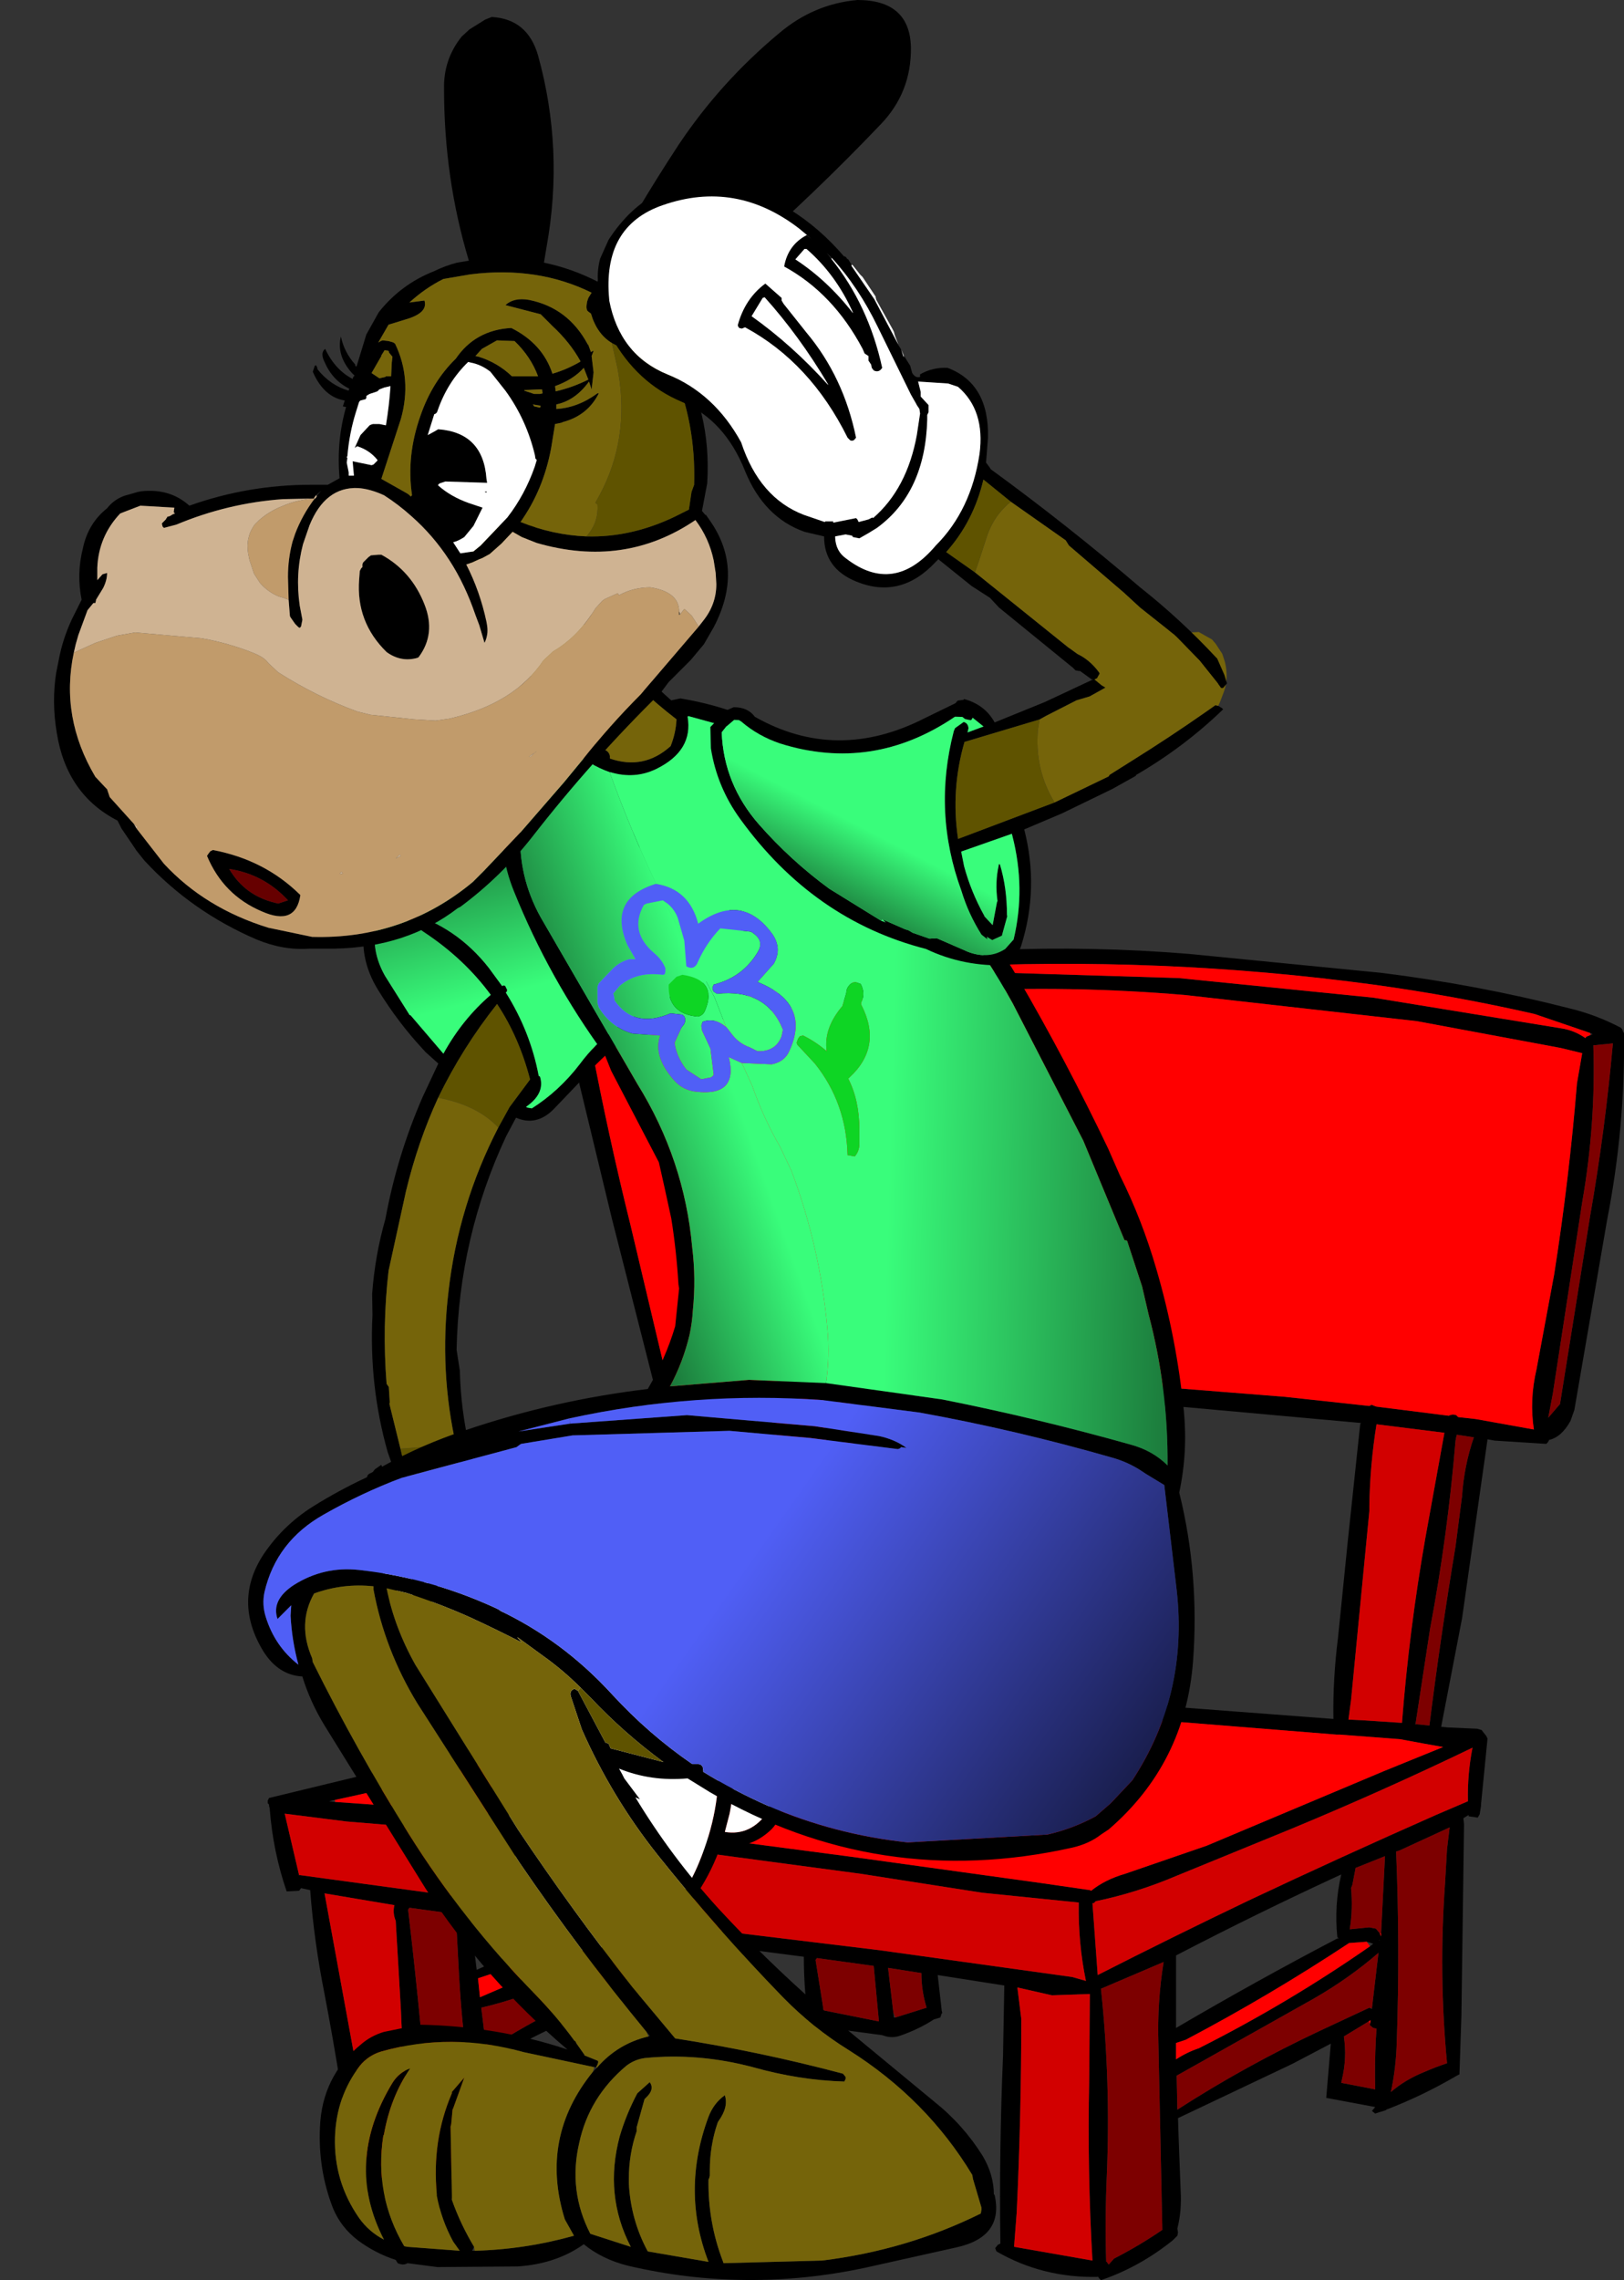 <?xml version="1.0" encoding="UTF-8" standalone="no"?>
<svg xmlns:xlink="http://www.w3.org/1999/xlink" height="174.5px" width="124.35px" xmlns="http://www.w3.org/2000/svg">
  <rect width="100%" height="100%" fill="#333333" stroke="none"/>
  <g transform="matrix(1.0, 0.0, 0.0, 1.0, 65.4, 88.8)">
    <use height="101.9" transform="matrix(1.0, 0.0, 0.0, 1.0, -44.9, -16.2)" width="103.85" xlink:href="#sprite0"/>
    <use height="77.65" transform="matrix(-0.822, 0.567, -0.567, -0.822, 26.054, 31.148)" width="57.75" xlink:href="#sprite1"/>
    <use height="135.6" transform="matrix(1.0, 0.0, 0.0, 1.0, -46.4, -49.9)" width="72.45" xlink:href="#sprite2"/>
    <use height="72.6" transform="matrix(1.0, 0.0, 0.0, 1.0, -61.25, -88.8)" width="65.6" xlink:href="#sprite3"/>
    <use height="70.4" transform="matrix(1.0, 0.0, 0.0, 1.0, -19.65, -76.0)" width="63.1" xlink:href="#sprite4"/>
  </g>
  <defs>
    <g id="sprite0" transform="matrix(1.0, 0.0, 0.0, 1.0, 51.9, 50.95)">
      <use height="101.9" transform="matrix(1.0, 0.0, 0.0, 1.0, -51.9, -50.95)" width="103.85" xlink:href="#shape0"/>
    </g>
    <g id="shape0" transform="matrix(1.0, 0.0, 0.0, 1.0, 51.9, 50.95)">
      <path d="M32.6 -16.05 L32.85 -15.95 33.0 -15.9 38.55 -15.2 38.6 -15.25 38.65 -15.25 38.85 -15.3 39.1 -15.25 39.2 -15.15 39.25 -15.1 40.6 -14.95 45.05 -14.15 Q44.7 -16.4 45.25 -18.75 L46.6 -26.0 Q47.75 -33.3 48.35 -40.65 L48.75 -42.95 47.1 -43.35 36.1 -45.4 18.35 -47.4 Q0.7 -48.9 -16.65 -45.6 L-27.1 -43.4 Q-25.8 -36.55 -24.1 -29.7 L-21.1 -17.05 -16.95 -17.65 -1.4 -18.3 11.5 -17.8 26.0 -16.65 32.45 -15.95 32.6 -16.0 32.6 -16.05 M-15.85 -47.15 L-16.85 -46.85 -15.8 -47.05 Q-8.1 -48.45 -0.25 -48.9 L3.1 -49.15 17.85 -48.7 32.75 -47.2 47.15 -44.85 Q48.15 -44.7 49.0 -44.1 L49.05 -44.2 49.4 -44.35 49.55 -44.4 49.35 -44.5 45.1 -45.95 Q38.95 -47.35 32.75 -48.2 16.45 -50.4 -0.1 -49.55 -8.1 -49.1 -15.85 -47.15 M-24.3 -45.35 L-23.55 -45.65 -17.15 -47.7 Q-10.95 -49.4 -4.5 -50.1 L3.85 -50.85 Q11.25 -51.15 18.6 -50.55 L33.35 -49.1 Q40.65 -48.2 47.7 -46.4 49.8 -45.9 51.7 -44.9 L51.8 -44.8 51.9 -44.55 51.95 -44.5 Q52.05 -37.3 50.65 -30.15 L48.15 -15.65 47.85 -14.8 Q47.15 -13.55 46.2 -13.35 L46.2 -13.3 46.1 -13.15 46.0 -13.05 42.05 -13.3 41.5 -13.4 39.55 0.3 37.95 8.6 38.45 8.65 40.7 8.75 41.05 8.85 41.2 9.05 41.4 9.3 41.5 9.5 41.0 14.55 41.0 14.65 40.9 15.3 40.75 15.55 40.05 15.45 40.05 15.35 39.65 15.6 39.7 16.05 39.7 16.15 39.5 30.7 39.35 35.2 39.15 35.3 Q36.5 36.85 33.75 37.9 L33.7 37.95 33.2 38.1 32.9 38.2 32.65 38.0 32.9 37.7 29.15 37.0 29.5 32.85 26.55 34.4 17.8 38.55 17.85 40.1 18.0 44.05 Q18.1 45.65 17.75 47.0 L17.8 47.3 17.75 47.55 17.5 47.8 17.45 47.85 17.4 47.9 Q14.85 49.95 11.9 50.95 L11.75 50.8 11.7 50.7 Q7.45 50.8 3.9 48.75 L3.8 48.5 4.0 48.25 4.2 48.15 Q4.1 41.0 4.4 33.85 L4.5 28.4 -0.6 27.6 -0.3 30.25 -0.3 30.3 -0.25 30.5 -0.3 30.55 -0.4 30.85 -0.9 31.0 Q-2.05 31.75 -3.5 32.25 -4.1 32.45 -4.7 32.25 L-4.85 32.2 -10.45 31.45 Q-10.85 28.85 -10.85 26.2 L-14.7 25.7 -14.75 25.8 Q-20.45 27.85 -26.2 30.05 -30.7 31.65 -34.85 34.2 L-35.05 34.25 -34.85 36.3 -34.45 41.2 -34.3 41.3 Q-34.05 42.95 -36.15 43.8 -37.05 44.2 -37.8 44.7 L-37.85 44.75 Q-38.35 45.4 -39.1 45.55 L-39.3 45.55 -40.85 45.3 -44.6 44.0 -45.3 43.35 -45.3 43.25 Q-46.2 36.1 -47.55 29.05 -48.35 25.05 -48.65 21.1 L-49.35 20.95 -49.5 21.15 -50.45 21.2 Q-51.5 18.15 -51.75 14.85 L-51.8 14.65 -51.8 14.55 -51.9 14.45 -51.9 14.35 -51.9 14.25 -51.8 14.05 -37.55 10.6 -26.2 7.65 -12.8 4.45 -11.3 3.95 -10.9 4.0 -10.9 3.95 -10.35 4.05 -13.4 -9.4 -13.9 -11.8 -14.65 -15.9 -14.6 -16.35 -21.2 -16.15 Q-21.55 -15.95 -21.9 -16.15 L-22.1 -16.4 -22.05 -16.55 -25.55 -30.3 -28.05 -40.65 -28.45 -43.65 -28.2 -44.1 -28.05 -44.15 -28.05 -44.2 -26.25 -44.9 -24.3 -45.35 M-12.8 -16.45 L-13.55 -16.4 Q-12.45 -9.8 -10.65 -3.3 -9.6 0.5 -9.4 4.2 L-6.2 4.7 Q-6.8 -2.25 -8.4 -8.95 -9.25 -12.75 -9.35 -16.6 L-12.8 -16.45 M-49.5 19.95 L-49.5 20.0 -49.45 19.95 -34.75 21.95 -25.7 23.2 -25.25 23.25 -21.65 23.7 -21.3 23.6 -21.2 23.6 -20.95 23.65 -20.8 23.8 -19.9 23.9 -5.05 25.7 9.7 27.75 10.75 28.05 Q10.15 25.15 10.2 22.1 L10.2 22.05 2.8 21.3 -6.5 19.85 -21.45 17.85 -45.85 15.85 -50.6 15.25 -49.5 19.95 M-46.75 14.35 L-36.9 15.05 -22.05 16.6 -7.2 18.55 7.25 20.55 11.05 21.1 11.15 21.15 Q12.2 20.3 13.75 19.85 L20.0 17.7 33.55 12.0 38.1 10.15 36.7 9.9 34.8 9.55 30.2 9.2 29.95 9.2 12.5 7.8 -2.05 6.4 -3.05 6.3 -3.65 6.25 -7.7 5.7 -10.6 5.15 Q-17.65 7.15 -25.0 8.6 L-32.25 10.45 Q-39.45 12.65 -46.75 14.2 L-47.2 14.3 -46.75 14.35 M-42.1 23.45 Q-42.35 22.85 -42.2 22.25 L-47.55 21.35 -45.05 35.0 Q-44.35 38.95 -44.35 42.8 L-40.1 43.95 Q-41.45 37.3 -41.7 30.3 L-42.1 23.45 M-41.05 22.45 L-41.15 22.6 Q-40.3 29.8 -39.7 37.05 -39.35 40.6 -39.15 44.1 L-39.0 44.1 -35.4 41.45 Q-36.85 34.7 -37.25 27.65 L-37.5 22.95 -38.5 22.8 -41.05 22.45 M-24.35 24.55 L-25.6 24.45 -25.75 24.5 -35.8 27.85 -35.65 29.3 Q-30.0 26.85 -24.3 24.7 L-24.05 24.6 -24.35 24.55 M-35.55 30.1 L-35.15 33.35 Q-29.1 29.4 -22.15 27.1 L-17.0 25.4 -21.65 24.85 Q-23.3 26.0 -25.55 26.6 L-29.25 27.9 Q-32.35 29.35 -35.55 30.1 M-28.3 24.15 L-36.4 23.1 -35.9 27.2 Q-32.15 25.5 -28.3 24.15 M-9.4 29.9 L-9.35 30.3 -5.1 31.15 -5.5 26.9 -9.85 26.3 -9.95 26.45 -9.4 29.9 M49.6 -43.55 Q49.8 -37.55 48.75 -31.55 L46.5 -16.9 46.15 -15.05 47.05 -16.1 49.35 -30.45 Q50.5 -37.0 51.1 -43.7 L49.6 -43.55 M31.8 -14.65 L14.65 -16.2 Q4.15 -17.0 -6.4 -16.7 -5.35 -9.8 -3.95 -2.95 L-2.95 1.7 Q-2.6 3.45 -2.8 5.15 L3.85 5.85 17.8 7.1 29.7 8.0 Q29.65 4.95 30.05 1.8 L30.8 -5.6 31.75 -14.55 31.8 -14.65 M32.45 -7.9 L31.05 6.55 30.85 8.05 31.9 8.1 34.95 8.3 Q35.5 1.2 36.75 -5.9 L38.2 -13.9 33.0 -14.55 Q32.5 -11.45 32.45 -8.3 L32.45 -7.9 M-5.25 4.8 L-3.85 5.0 Q-4.8 -1.55 -6.25 -8.05 -7.25 -12.35 -7.05 -16.7 L-8.45 -16.65 Q-7.4 -10.2 -5.95 -3.75 -5.0 0.5 -5.25 4.8 M-4.0 30.45 L-3.95 30.85 -3.85 30.85 -1.45 30.1 Q-1.85 28.8 -1.85 27.45 L-4.4 27.05 -4.0 30.45 M11.25 22.1 L11.65 27.6 Q17.35 24.7 23.2 21.9 30.3 18.55 37.55 15.35 L40.0 14.3 Q39.95 12.25 40.35 10.2 33.5 13.5 26.5 16.4 L17.7 20.0 Q14.65 21.3 11.5 21.95 L11.45 22.0 11.35 22.1 11.25 22.1 M5.25 48.4 L11.25 49.45 Q10.85 42.6 11.0 35.6 L11.05 29.05 8.15 29.15 5.5 28.55 5.8 30.95 Q5.8 38.35 5.45 45.75 L5.25 48.35 5.25 48.4 M33.35 24.4 L33.65 18.5 31.4 19.4 31.15 20.7 31.05 20.95 Q31.2 22.55 30.95 24.1 L32.45 23.95 32.7 24.0 32.95 24.05 33.25 24.4 33.35 24.65 33.35 24.4 M33.35 24.65 L33.35 24.7 33.35 24.65 M16.7 26.6 L11.9 28.65 Q12.65 35.7 12.35 42.9 12.2 46.25 12.3 49.55 L12.35 49.55 12.45 49.7 12.5 49.75 12.9 49.3 Q14.85 48.3 16.6 47.1 L16.3 32.85 Q16.2 29.65 16.7 26.6 M17.65 31.65 Q23.7 28.1 30.0 24.8 L30.1 24.8 30.0 24.7 Q29.75 22.25 30.3 19.9 23.9 22.85 17.65 26.1 L17.65 31.65 M32.25 25.05 L30.9 25.15 Q24.85 29.15 18.4 32.55 L17.65 32.8 17.65 34.05 Q18.5 33.5 19.4 33.2 26.25 29.75 32.5 25.4 L32.75 25.2 32.25 25.05 M33.25 24.9 L33.2 24.95 33.25 24.95 33.25 24.9 M32.45 30.1 L32.65 30.2 32.65 30.15 33.15 25.9 Q30.9 27.85 28.2 29.4 L17.7 35.3 17.7 35.35 17.75 37.9 Q22.95 34.55 28.7 31.85 L32.45 30.1 M32.4 31.15 L30.5 32.3 Q30.75 33.95 30.35 35.6 L30.3 35.85 32.9 36.35 Q32.85 34.45 32.95 32.5 L33.0 31.7 32.75 31.65 32.5 31.45 32.5 31.35 32.55 31.05 32.4 31.15 M36.0 8.4 L37.05 8.5 Q37.9 1.7 39.05 -5.2 L39.55 -9.05 Q39.7 -11.35 40.45 -13.55 L39.15 -13.75 39.1 -13.55 39.05 -13.3 Q38.45 -6.05 37.1 1.1 L36.0 8.3 35.95 8.4 36.0 8.4 M38.4 17.95 L38.6 16.3 34.8 18.05 34.5 18.15 Q34.8 25.45 34.55 32.7 34.5 34.7 34.1 36.55 35.2 35.6 36.7 35.0 37.5 34.65 38.4 34.35 37.75 27.5 38.25 20.55 L38.4 17.95" fill="#000000" fill-rule="evenodd" stroke="none"/>
      <path d="M32.45 -15.95 L26.0 -16.65 11.5 -17.8 -1.4 -18.3 -16.95 -17.65 -21.1 -17.05 -24.1 -29.7 Q-25.8 -36.55 -27.1 -43.4 L-16.65 -45.6 Q0.7 -48.9 18.35 -47.4 L36.1 -45.4 47.1 -43.35 48.75 -42.95 48.35 -40.65 Q47.75 -33.3 46.6 -26.0 L45.25 -18.75 Q44.7 -16.4 45.05 -14.15 L40.6 -14.95 39.25 -15.1 39.2 -15.15 39.1 -15.25 38.85 -15.3 38.65 -15.25 38.6 -15.25 38.55 -15.2 33.0 -15.9 32.85 -15.95 32.6 -16.05 32.45 -15.95 M-15.85 -47.15 Q-8.1 -49.1 -0.1 -49.55 16.45 -50.4 32.75 -48.2 38.95 -47.35 45.1 -45.95 L49.35 -44.5 49.4 -44.35 49.05 -44.2 49.0 -44.1 Q48.15 -44.7 47.15 -44.85 L32.75 -47.2 17.85 -48.7 3.1 -49.15 -0.25 -48.9 Q-8.1 -48.45 -15.8 -47.05 L-15.85 -47.15 M-46.75 14.2 Q-39.45 12.65 -32.25 10.45 L-25.0 8.6 Q-17.65 7.15 -10.6 5.15 L-7.7 5.7 -3.65 6.25 -3.05 6.3 -2.05 6.4 12.5 7.8 29.95 9.2 30.2 9.2 34.8 9.55 36.7 9.9 38.1 10.15 33.55 12.0 20.0 17.7 13.75 19.85 Q12.2 20.3 11.15 21.15 L11.05 21.1 7.25 20.55 -7.2 18.55 -22.05 16.6 -36.9 15.05 -46.75 14.35 -46.75 14.2 M-24.3 24.7 Q-30.0 26.85 -35.65 29.3 L-35.8 27.85 -25.75 24.5 -25.6 24.45 -24.35 24.55 -24.3 24.7 M33.25 24.4 L33.35 24.4 33.35 24.65 33.25 24.4 M32.5 25.4 Q26.25 29.75 19.4 33.2 18.5 33.5 17.65 34.05 L17.65 32.8 18.4 32.55 Q24.85 29.15 30.9 25.15 L32.25 25.05 32.5 25.4 M32.5 31.35 L32.4 31.15 32.55 31.05 32.5 31.35" fill="#ff0000" fill-rule="evenodd" stroke="none"/>
      <path d="M-12.8 -16.45 L-9.35 -16.6 Q-9.25 -12.75 -8.4 -8.95 -6.8 -2.25 -6.2 4.7 L-9.4 4.2 Q-9.6 0.5 -10.65 -3.3 -12.45 -9.8 -13.55 -16.4 L-12.8 -16.45 M-49.45 19.95 L-49.5 19.95 -50.6 15.25 -45.85 15.85 -21.45 17.85 -6.5 19.85 2.8 21.3 10.2 22.05 10.2 22.1 Q10.15 25.15 10.75 28.05 L9.7 27.75 -5.05 25.7 -19.9 23.9 -20.8 23.8 -20.95 23.65 -21.2 23.6 -21.3 23.6 -21.65 23.7 -25.25 23.25 -25.7 23.2 -34.75 21.95 -49.45 19.95 M-42.1 23.45 L-41.7 30.3 Q-41.45 37.3 -40.1 43.95 L-44.35 42.8 Q-44.35 38.95 -45.05 35.0 L-47.55 21.35 -42.2 22.25 Q-42.35 22.85 -42.1 23.45 M32.45 -7.9 L32.45 -8.3 Q32.5 -11.45 33.0 -14.55 L38.2 -13.9 36.75 -5.9 Q35.5 1.2 34.95 8.3 L31.9 8.1 30.85 8.05 31.05 6.55 32.45 -7.9 M5.25 48.35 L5.45 45.75 Q5.8 38.35 5.8 30.95 L5.5 28.55 8.15 29.15 11.05 29.05 11.0 35.6 Q10.85 42.6 11.25 49.45 L5.25 48.4 5.25 48.35 M11.25 22.1 L11.35 22.1 11.45 22.0 11.5 21.95 Q14.65 21.3 17.7 20.0 L26.5 16.4 Q33.5 13.5 40.35 10.2 39.95 12.25 40.0 14.3 L37.55 15.35 Q30.3 18.55 23.2 21.9 17.35 24.7 11.65 27.6 L11.25 22.1" fill="#d20000" fill-rule="evenodd" stroke="none"/>
      <path d="M-41.05 22.45 L-38.5 22.8 -37.5 22.95 -37.25 27.65 Q-36.85 34.7 -35.4 41.45 L-39.0 44.1 -39.15 44.1 Q-39.35 40.6 -39.7 37.05 -40.3 29.8 -41.15 22.6 L-41.05 22.45 M-35.55 30.1 Q-32.35 29.35 -29.25 27.9 L-25.55 26.6 Q-23.3 26.0 -21.65 24.85 L-17.0 25.4 -22.15 27.1 Q-29.1 29.4 -35.15 33.35 L-35.55 30.1 M-9.4 29.9 L-9.95 26.45 -9.85 26.3 -5.5 26.9 -5.1 31.15 -9.35 30.3 -9.4 29.9 M49.6 -43.55 L51.1 -43.7 Q50.5 -37.0 49.35 -30.45 L47.05 -16.1 46.15 -15.05 46.5 -16.9 48.75 -31.55 Q49.8 -37.55 49.6 -43.55 M-5.25 4.8 Q-5.0 0.5 -5.95 -3.75 -7.4 -10.2 -8.45 -16.65 L-7.05 -16.7 Q-7.25 -12.35 -6.25 -8.05 -4.8 -1.55 -3.85 5.0 L-5.25 4.8 M-3.85 30.85 L-4.0 30.45 -4.4 27.05 -1.85 27.45 Q-1.85 28.8 -1.45 30.1 L-3.85 30.85 M33.25 24.4 L32.95 24.05 32.7 24.0 32.45 23.95 30.95 24.1 Q31.2 22.55 31.05 20.95 L31.15 20.7 31.4 19.4 33.65 18.5 33.35 24.4 33.25 24.4 M16.7 26.6 Q16.2 29.65 16.3 32.85 L16.6 47.1 Q14.85 48.3 12.9 49.3 L12.5 49.75 12.45 49.7 12.35 49.55 12.3 49.55 Q12.2 46.25 12.35 42.9 12.65 35.7 11.9 28.65 L16.7 26.6 M32.65 30.15 L32.45 30.1 28.7 31.85 Q22.95 34.55 17.75 37.9 L17.7 35.35 17.7 35.3 28.2 29.4 Q30.9 27.85 33.15 25.9 L32.65 30.15 M32.5 31.35 L32.5 31.45 32.75 31.65 33.0 31.7 32.95 32.5 Q32.85 34.45 32.9 36.35 L30.3 35.85 30.35 35.6 Q30.75 33.95 30.5 32.3 L32.4 31.15 32.5 31.35 M36.0 8.3 L37.1 1.1 Q38.45 -6.05 39.05 -13.3 L39.1 -13.55 39.15 -13.75 40.45 -13.55 Q39.7 -11.35 39.55 -9.05 L39.05 -5.2 Q37.9 1.7 37.05 8.5 L36.0 8.4 36.0 8.3 M38.4 17.95 L38.25 20.55 Q37.75 27.5 38.4 34.35 37.5 34.65 36.7 35.0 35.2 35.6 34.1 36.55 34.5 34.7 34.55 32.7 34.8 25.45 34.5 18.15 L34.8 18.05 38.6 16.3 38.4 17.95" fill="#7d0000" fill-rule="evenodd" stroke="none"/>
    </g>
    <g id="sprite1" transform="matrix(1.0, 0.0, 0.0, 1.0, 28.85, 38.8)">
      <use height="77.65" transform="matrix(1.0, 0.0, 0.0, 1.0, -28.85, -38.8)" width="57.75" xlink:href="#shape1"/>
    </g>
    <g id="shape1" transform="matrix(1.0, 0.0, 0.0, 1.0, 28.85, 38.8)">
      <path d="M9.5 -36.95 Q11.65 -37.2 13.1 -35.7 16.4 -38.15 20.65 -38.75 24.05 -39.05 26.15 -37.6 27.9 -36.35 28.75 -33.85 L28.9 -32.6 Q28.55 -28.0 26.1 -24.05 23.75 -20.1 23.7 -15.5 24.05 -14.2 23.75 -12.9 L22.6 -8.4 22.35 -8.0 22.2 -7.75 Q24.5 -5.65 22.95 -2.4 22.0 -0.35 19.65 0.0 L18.0 0.1 17.05 3.6 Q15.35 8.6 12.05 12.9 L11.15 14.25 Q9.3 16.55 7.05 18.4 3.55 21.9 -0.65 24.5 L-3.05 25.9 -2.75 27.15 -2.7 27.5 Q-2.3 30.25 -2.45 33.15 -2.6 36.15 -4.65 38.05 L-4.75 38.3 -5.15 38.4 -5.25 38.4 Q-15.1 40.25 -22.95 34.2 -28.7 29.8 -28.85 22.65 -28.9 21.1 -28.6 19.55 L-28.3 19.1 -28.35 19.0 -28.35 18.8 -27.85 18.45 -27.65 18.15 -27.05 17.9 -26.85 17.8 -26.35 17.9 -25.6 17.85 -25.6 17.8 Q-18.55 20.45 -11.25 18.6 L-8.35 18.0 Q-6.5 17.65 -5.6 19.1 L-5.4 19.0 -4.15 18.35 Q3.2 14.05 8.25 7.05 L8.95 5.6 Q10.65 3.0 11.75 0.15 L12.15 -1.05 12.2 -1.15 12.35 -1.35 12.4 -1.45 12.45 -1.7 12.5 -1.9 12.55 -1.95 Q11.05 -3.2 10.3 -5.15 9.35 -7.6 11.1 -9.5 L9.8 -11.1 9.8 -11.2 9.75 -11.35 Q4.85 -17.25 6.75 -24.65 6.85 -26.45 7.4 -28.05 L7.5 -30.6 Q7.6 -32.2 6.95 -33.75 6.7 -34.4 6.95 -35.1 L7.8 -36.05 Q8.45 -36.85 9.5 -36.95 M7.7 -34.2 Q8.5 -32.6 8.6 -30.8 9.6 -32.55 11.2 -34.1 L12.3 -35.05 Q10.85 -36.45 8.7 -35.65 L8.45 -35.5 8.3 -35.25 7.9 -34.65 7.7 -34.2 M26.0 -36.55 Q20.6 -39.35 15.25 -35.85 11.55 -33.45 9.55 -30.15 L9.15 -29.05 Q6.05 -22.65 8.1 -16.1 9.85 -11.8 13.35 -8.75 L13.4 -8.8 13.8 -8.55 13.85 -8.45 13.85 -8.35 14.5 -7.85 14.55 -7.7 14.15 -7.35 13.8 -7.55 Q13.85 -5.45 16.6 -4.95 L17.25 -4.85 Q19.85 -4.65 20.6 -6.65 L20.35 -6.8 20.3 -6.9 20.25 -7.1 20.25 -7.15 20.35 -7.45 20.45 -7.55 20.6 -7.65 20.7 -7.7 20.8 -7.7 20.75 -7.9 20.8 -8.05 20.75 -8.15 20.95 -8.4 21.15 -8.5 21.25 -8.45 Q23.35 -12.6 23.15 -17.4 23.05 -20.15 24.25 -22.65 L26.75 -27.8 26.8 -27.9 27.3 -28.9 27.7 -29.85 28.05 -32.2 Q28.25 -34.6 26.5 -36.3 L26.0 -36.55 M20.15 -7.1 Q20.65 -6.15 18.95 -5.85 L18.25 -5.85 Q17.5 -5.95 17.05 -6.45 L19.65 -7.0 19.9 -7.05 20.15 -7.1 M12.8 -8.1 L11.7 -8.95 Q9.7 -5.7 12.8 -3.15 13.55 -2.55 14.3 -2.1 17.1 -0.55 20.4 -1.25 L21.45 -1.65 22.1 -2.4 22.4 -3.1 22.5 -3.25 Q23.0 -5.45 21.75 -7.05 21.7 -5.8 20.35 -4.85 18.95 -3.85 17.3 -3.9 L15.9 -4.15 Q13.05 -4.9 12.75 -7.55 L12.8 -8.1 M16.1 3.25 L17.35 0.05 15.2 -0.45 Q14.15 -0.85 13.3 -1.4 L12.5 0.9 Q10.3 6.45 6.25 11.05 1.85 16.1 -4.05 19.25 L-5.65 20.05 -8.15 20.9 Q-9.3 24.05 -9.35 27.1 -5.25 25.85 -1.55 23.75 1.65 21.85 4.55 19.25 L9.1 15.0 Q11.95 11.75 14.15 7.95 L14.15 7.85 14.15 7.65 14.75 6.65 14.85 6.55 16.1 3.25 M-7.0 19.0 Q-9.45 18.9 -11.95 19.7 -13.85 20.35 -15.85 20.4 -20.65 20.5 -25.1 18.9 L-25.95 18.8 -26.65 18.95 Q-28.4 20.5 -28.05 23.25 -27.1 31.35 -19.7 35.35 -13.35 38.75 -6.15 37.8 L-6.0 37.5 -5.75 37.35 -5.2 37.4 Q-3.7 36.0 -3.5 33.75 L-3.35 30.2 -3.4 30.15 -3.8 26.3 Q-6.5 27.65 -9.35 27.95 -9.25 31.4 -7.85 34.85 L-7.3 36.4 -7.5 36.65 -7.7 36.75 Q-10.15 33.75 -10.4 29.75 L-10.45 28.0 -10.55 28.0 -10.65 27.9 -10.6 27.55 -10.5 27.45 -10.4 27.45 Q-10.25 23.9 -8.85 20.75 L-8.9 20.65 Q-8.5 19.35 -6.7 19.35 L-6.75 19.25 -7.0 19.0" fill="#000000" fill-rule="evenodd" stroke="none"/>
      <path d="M20.25 -7.1 L20.3 -6.9 20.35 -6.8 20.6 -6.65 Q19.85 -4.65 17.25 -4.85 L16.6 -4.95 Q13.85 -5.45 13.8 -7.55 L14.15 -7.35 14.55 -7.7 14.5 -7.85 13.85 -8.35 13.85 -8.45 13.8 -8.55 13.4 -8.8 13.35 -8.75 Q9.85 -11.8 8.1 -16.1 6.05 -22.65 9.15 -29.05 L9.55 -30.15 Q11.55 -33.45 15.25 -35.85 20.6 -39.35 26.0 -36.55 L25.8 -35.3 Q25.25 -32.15 22.8 -29.9 L22.05 -29.15 Q20.55 -27.65 19.35 -25.85 17.15 -22.6 17.55 -17.3 17.7 -15.45 18.6 -13.9 19.7 -12.0 20.0 -9.8 20.2 -8.2 19.75 -7.2 L20.15 -7.1 20.25 -7.1 M7.7 -34.2 L7.9 -34.65 8.3 -35.25 8.45 -35.5 8.7 -35.65 Q10.85 -36.45 12.3 -35.05 L11.2 -34.1 Q9.6 -32.55 8.6 -30.8 8.5 -32.6 7.7 -34.2 M20.15 -7.1 L19.9 -7.05 19.65 -7.0 17.05 -6.45 Q17.5 -5.95 18.25 -5.85 L18.95 -5.85 Q20.65 -6.15 20.15 -7.1 M21.25 -8.45 L21.15 -8.5 21.25 -8.45 M12.8 -8.1 L12.75 -7.55 Q13.05 -4.9 15.9 -4.15 L17.3 -3.9 Q18.95 -3.85 20.35 -4.85 21.7 -5.8 21.75 -7.05 23.0 -5.45 22.5 -3.25 L22.4 -3.1 22.1 -2.4 21.45 -1.65 20.4 -1.25 Q17.1 -0.55 14.3 -2.1 13.55 -2.55 12.8 -3.15 9.7 -5.7 11.7 -8.95 L12.8 -8.1" fill="#ffffff" fill-rule="evenodd" stroke="none"/>
      <path d="M20.25 -7.1 L20.15 -7.1 19.75 -7.2 Q20.2 -8.2 20.0 -9.8 19.7 -12.0 18.6 -13.9 17.7 -15.45 17.55 -17.3 17.15 -22.6 19.35 -25.85 20.55 -27.65 22.05 -29.15 L22.8 -29.9 Q25.25 -32.15 25.8 -35.3 L26.0 -36.55 26.5 -36.3 Q28.25 -34.6 28.05 -32.2 L27.7 -29.85 27.3 -28.9 26.8 -27.9 26.75 -27.8 24.25 -22.65 Q23.05 -20.15 23.15 -17.4 23.35 -12.6 21.25 -8.45 L21.15 -8.5 20.95 -8.4 20.75 -8.15 20.8 -8.05 20.75 -7.9 20.8 -7.7 20.7 -7.7 20.6 -7.65 20.45 -7.55 20.35 -7.45 20.25 -7.15 20.25 -7.1" fill="#e2ebef" fill-rule="evenodd" stroke="none"/>
      <path d="M12.5 0.9 L13.3 -1.4 Q14.15 -0.85 15.2 -0.45 L17.35 0.05 16.1 3.25 13.6 1.8 12.5 0.9 M-1.55 23.75 Q-5.25 25.85 -9.35 27.1 -9.3 24.05 -8.15 20.9 L-5.65 20.05 -4.05 19.25 Q-3.7 21.55 -1.6 23.7 L-1.55 23.75" fill="#5f5300" fill-rule="evenodd" stroke="none"/>
      <path d="M12.5 0.9 L13.6 1.8 16.1 3.25 14.85 6.55 14.75 6.65 14.15 7.65 14.15 7.85 14.15 7.95 Q11.95 11.75 9.1 15.0 L4.55 19.25 Q1.65 21.85 -1.55 23.75 L-1.6 23.7 Q-3.7 21.55 -4.05 19.25 1.85 16.1 6.25 11.05 10.3 6.45 12.5 0.9" fill="#75640a" fill-rule="evenodd" stroke="none"/>
      <path d="M-7.0 19.0 L-6.75 19.25 -6.7 19.35 Q-8.5 19.35 -8.9 20.65 L-8.85 20.75 Q-10.25 23.9 -10.4 27.45 L-10.5 27.45 -10.6 27.55 -10.65 27.9 -10.55 28.0 -10.45 28.0 -10.4 29.75 Q-10.15 33.75 -7.7 36.75 L-7.5 36.65 -7.3 36.4 -7.85 34.85 Q-9.25 31.4 -9.35 27.95 -6.5 27.65 -3.8 26.3 L-3.4 30.15 -3.35 30.2 -3.5 33.75 Q-3.7 36.0 -5.2 37.4 L-5.75 37.35 -6.0 37.5 -6.15 37.8 Q-13.35 38.75 -19.7 35.35 -27.1 31.35 -28.05 23.25 -28.4 20.5 -26.65 18.95 L-25.95 18.8 -25.1 18.9 Q-20.65 20.5 -15.85 20.4 -13.85 20.35 -11.95 19.7 -9.45 18.9 -7.0 19.0" fill="url(#gradient0)" fill-rule="evenodd" stroke="none"/>
    </g>
    <linearGradient gradientTransform="matrix(-0.005, 0.014, -0.011, -0.004, -20.5, 36.65)" gradientUnits="userSpaceOnUse" id="gradient0" spreadMethod="pad" x1="-819.2" x2="819.2">
      <stop offset="0.0" stop-color="#39fd7b"/>
      <stop offset="1.0" stop-color="#000000"/>
    </linearGradient>
    <g id="sprite2" transform="matrix(1.0, 0.0, 0.0, 1.0, 36.2, 67.8)">
      <use height="135.6" transform="matrix(1.0, 0.0, 0.0, 1.0, -36.2, -67.8)" width="72.45" xlink:href="#shape2"/>
    </g>
    <g id="shape2" transform="matrix(1.0, 0.0, 0.0, 1.0, 36.2, 67.8)">
      <path d="M-18.05 -60.45 Q-15.2 -54.95 -10.6 -50.7 L-9.15 -49.35 -9.1 -49.35 Q-8.6 -49.3 -8.5 -48.85 L-8.5 -48.65 Q-5.9 -47.75 -3.85 -49.6 -3.45 -50.6 -3.4 -51.65 -9.25 -56.15 -12.9 -62.55 L-13.05 -62.75 Q-14.15 -65.95 -17.3 -66.55 L-18.05 -66.35 Q-20.15 -64.4 -18.55 -61.7 -18.15 -61.1 -18.05 -60.45 M-17.2 -67.8 Q-13.75 -67.0 -12.2 -63.65 L-10.7 -60.7 Q-7.6 -56.45 -3.8 -53.1 L-3.35 -53.2 -3.1 -53.25 Q4.45 -52.0 9.85 -46.55 L13.4 -43.2 Q19.0 -38.2 22.75 -31.85 26.45 -25.5 29.65 -18.8 L30.55 -16.75 Q32.25 -13.35 33.35 -9.55 34.9 -4.25 35.45 1.3 35.75 4.45 35.1 7.5 L35.1 7.55 Q36.65 13.8 36.15 20.45 35.55 28.25 29.7 33.3 L29.1 33.7 Q28.2 34.4 26.9 34.7 12.1 38.0 -0.85 30.45 L-2.55 29.4 Q-5.35 29.65 -7.8 28.65 L-7.55 29.1 -7.4 29.4 -6.2 31.0 -6.55 30.85 Q-3.8 35.4 -0.2 39.35 3.4 43.25 7.45 46.8 L16.35 54.15 Q18.55 55.9 20.05 58.3 20.9 59.75 20.9 61.25 L20.95 61.25 Q21.7 64.5 18.0 65.3 L11.05 66.85 Q1.9 68.8 -7.1 66.7 -9.1 66.2 -10.5 65.05 -12.6 66.55 -15.55 66.75 L-21.7 66.8 -24.0 66.5 Q-24.3 66.7 -24.75 66.5 L-24.9 66.25 Q-26.45 65.75 -27.8 64.75 -29.1 63.75 -29.7 62.3 -30.85 59.35 -30.7 56.1 -30.55 52.2 -27.55 49.75 -26.8 49.1 -25.8 48.8 L-23.1 48.25 Q-17.15 48.35 -11.75 50.15 -18.05 44.8 -22.6 37.85 L-30.35 25.35 Q-31.45 23.55 -32.05 21.6 -33.9 21.5 -35.05 19.65 -37.35 15.85 -35.05 12.3 -33.55 10.05 -31.25 8.6 -29.25 7.35 -27.1 6.35 L-27.05 6.2 -26.95 6.1 -26.65 5.95 -26.5 5.75 -26.0 5.4 -25.95 5.55 Q-22.9 3.85 -19.55 2.75 -12.75 0.45 -5.6 -0.4 -4.25 -2.7 -3.5 -5.2 L-3.2 -8.1 -3.25 -8.4 Q-3.4 -10.95 -3.8 -13.45 L-4.3 -15.75 -4.75 -17.75 -8.4 -24.75 -8.9 -26.0 Q-13.15 -31.8 -15.85 -38.5 -18.35 -44.7 -13.45 -49.1 L-11.65 -50.2 Q-13.65 -51.75 -15.2 -53.95 -17.35 -56.9 -19.05 -60.2 L-19.5 -61.3 Q-20.65 -63.55 -19.6 -66.05 L-18.75 -67.1 Q-18.0 -67.65 -17.2 -67.8 M8.05 -0.85 L16.95 0.4 Q24.25 1.85 31.35 3.85 33.05 4.3 34.2 5.45 34.25 -0.45 32.75 -6.1 L32.25 -8.25 31.1 -11.75 30.9 -11.8 27.75 -19.4 22.35 -29.9 Q18.35 -37.2 12.05 -42.85 L3.75 -49.5 Q1.85 -50.85 -0.5 -51.35 L-2.5 -51.9 -2.55 -51.85 Q-2.1 -49.25 -4.95 -47.85 -6.6 -47.05 -8.45 -47.6 L-8.5 -47.6 Q-10.2 -48.2 -11.3 -49.35 L-14.0 -46.55 Q-15.25 -45.15 -15.35 -43.2 -15.55 -39.65 -13.8 -36.5 L-6.4 -23.75 Q-2.8 -17.95 -2.2 -11.25 -1.9 -8.85 -2.15 -6.4 -2.2 -5.5 -2.4 -4.55 -2.9 -2.45 -3.9 -0.6 L2.15 -1.1 8.05 -0.85 M-11.55 2.25 L-2.6 1.6 7.2 2.45 12.1 3.2 Q13.3 3.45 14.2 4.1 L14.15 4.1 13.8 4.05 13.7 4.15 13.55 4.2 6.85 3.35 0.65 2.8 -11.35 3.15 -15.3 3.8 -15.45 3.9 -15.65 4.05 -24.45 6.4 Q-27.5 7.55 -30.4 9.2 -34.05 11.25 -34.95 15.15 -35.15 16.1 -34.85 17.05 -34.15 19.3 -32.35 20.7 -32.85 18.85 -32.95 16.95 L-32.9 16.15 -33.95 17.2 Q-34.45 15.75 -32.7 14.6 -30.4 13.15 -27.7 13.45 -21.9 14.1 -16.65 16.65 L-17.05 16.5 Q-12.15 18.8 -8.35 22.95 -5.55 26.0 -2.2 28.3 L-1.7 28.3 -1.55 28.35 -1.4 28.5 -1.35 28.8 -1.35 28.9 Q1.0 30.35 3.6 31.5 8.7 33.7 14.3 34.3 L25.0 33.7 Q26.95 33.25 28.7 32.3 L29.85 31.3 31.5 29.55 Q35.8 23.0 34.9 15.0 L33.95 6.95 32.55 6.1 32.25 5.9 Q31.2 5.2 29.95 4.85 22.65 2.75 15.2 1.4 L7.8 0.45 Q-1.95 -0.25 -11.6 1.85 L-15.5 2.85 -11.55 2.25 M-10.75 22.45 Q-12.1 21.1 -13.65 20.0 L-15.5 18.65 -15.6 18.6 -15.25 19.0 Q-17.2 18.0 -19.15 17.1 -21.6 16.0 -24.1 15.2 L-25.6 14.85 Q-25.0 17.85 -23.4 20.7 L-15.55 33.3 Q-11.4 39.5 -6.8 45.35 L-3.5 49.3 Q2.95 50.3 9.35 52.0 L9.55 52.25 9.55 52.35 9.55 52.4 9.5 52.5 9.45 52.6 Q6.0 52.5 2.45 51.5 -1.7 50.4 -5.8 50.8 -6.6 50.9 -7.25 51.4 -10.1 53.8 -10.85 57.3 -11.7 60.95 -10.0 64.25 L-6.9 65.25 Q-8.95 61.3 -7.75 56.8 -7.25 55.1 -6.4 53.5 L-5.45 52.65 Q-5.05 53.2 -5.75 53.85 L-5.85 53.95 -6.45 56.1 -6.45 56.4 Q-7.05 58.15 -7.05 60.05 L-7.05 60.4 Q-6.9 63.2 -5.6 65.6 L-0.95 66.4 Q-3.05 60.95 -0.95 55.3 -0.55 54.25 0.3 53.65 0.6 54.55 -0.2 55.65 L-0.25 55.75 Q-0.85 57.5 -0.85 59.4 L-0.85 59.8 -0.9 60.0 -0.95 60.1 Q-1.0 63.35 0.15 66.35 L0.2 66.5 7.75 66.3 Q14.25 65.5 19.9 62.7 L19.95 62.4 19.95 62.25 19.3 60.05 19.25 59.75 Q15.75 53.95 9.8 50.2 7.05 48.5 4.75 46.15 -0.3 40.95 -4.85 35.25 -8.35 30.85 -10.65 25.65 L-11.5 23.1 Q-11.6 22.65 -11.2 22.55 L-10.95 22.7 -8.85 26.65 -8.6 26.75 -8.45 27.1 -4.4 28.15 Q-7.4 25.95 -9.95 23.25 L-10.75 22.45 M-5.7 48.8 Q-10.85 42.55 -15.45 35.8 L-23.25 23.65 Q-25.75 19.55 -26.6 14.95 L-26.6 14.7 Q-28.95 14.45 -31.15 15.25 -32.45 17.55 -31.3 20.2 L-31.25 20.5 Q-27.9 27.25 -23.9 33.65 -19.7 40.35 -14.2 45.95 -12.55 47.65 -11.2 49.5 L-11.15 49.5 -11.05 49.7 -10.45 50.55 -10.45 50.6 -9.45 51.0 -9.4 51.05 -9.4 51.15 -9.45 51.3 -9.5 51.4 -9.55 51.5 -9.7 51.5 -15.1 50.35 Q-20.65 48.8 -26.0 50.3 -27.0 50.6 -27.65 51.4 -29.45 53.75 -29.55 56.85 -29.65 60.25 -27.7 63.05 -26.95 64.1 -25.8 64.7 -28.85 58.8 -25.15 52.7 -24.65 51.9 -23.8 51.6 -25.3 53.8 -25.8 56.65 L-25.85 56.75 Q-26.55 61.3 -24.25 65.2 L-24.0 65.25 -20.0 65.55 -20.5 64.85 Q-21.4 63.2 -21.75 61.35 L-21.75 61.25 Q-22.15 57.1 -20.6 53.5 L-20.6 53.4 -19.65 52.3 -20.5 54.65 -20.55 54.75 -20.65 55.85 -20.7 56.05 -20.6 61.3 -20.6 61.65 Q-19.95 63.5 -18.9 65.25 L-19.05 65.55 -18.85 65.55 Q-15.0 65.45 -11.25 64.4 L-11.95 63.15 Q-13.9 56.9 -9.8 51.85 L-9.5 51.55 Q-7.9 49.7 -5.55 49.15 L-5.45 49.1 -5.7 48.8" fill="#000000" fill-rule="evenodd" stroke="none"/>
      <path d="M-18.05 -60.45 Q-18.15 -61.1 -18.55 -61.7 -20.15 -64.4 -18.05 -66.35 L-17.3 -66.55 Q-14.15 -65.95 -13.05 -62.75 L-12.9 -62.55 Q-9.25 -56.15 -3.4 -51.65 -3.45 -50.6 -3.85 -49.6 -5.9 -47.75 -8.5 -48.65 L-8.5 -48.85 Q-8.6 -49.3 -9.1 -49.35 L-9.15 -49.35 -10.6 -50.7 Q-15.2 -54.95 -18.05 -60.45 M-10.75 22.45 L-10.95 22.7 -11.2 22.55 Q-11.6 22.65 -11.5 23.1 L-10.65 25.65 Q-8.35 30.85 -4.85 35.25 -0.3 40.95 4.75 46.15 7.05 48.5 9.8 50.2 15.75 53.95 19.25 59.75 L19.3 60.05 19.95 62.25 19.95 62.4 19.9 62.7 Q14.25 65.5 7.75 66.3 L0.2 66.5 0.15 66.35 Q-1.0 63.35 -0.95 60.1 L-0.9 60.0 -0.85 59.8 -0.85 59.4 Q-0.85 57.5 -0.25 55.75 L-0.2 55.65 Q0.6 54.55 0.3 53.65 -0.55 54.25 -0.95 55.3 -3.05 60.95 -0.95 66.4 L-5.6 65.6 Q-6.9 63.2 -7.05 60.4 L-7.05 60.05 Q-7.05 58.15 -6.45 56.4 L-6.45 56.1 -5.85 53.95 -5.75 53.85 Q-5.05 53.2 -5.45 52.65 L-6.4 53.5 Q-7.25 55.1 -7.75 56.8 -8.95 61.3 -6.9 65.25 L-10.0 64.25 Q-11.7 60.95 -10.85 57.3 -10.1 53.8 -7.25 51.4 -6.6 50.9 -5.8 50.8 -1.7 50.4 2.45 51.5 6.0 52.5 9.45 52.6 L9.5 52.5 9.55 52.4 9.55 52.35 9.55 52.25 9.35 52.0 Q2.95 50.3 -3.5 49.3 L-6.8 45.35 Q-11.4 39.5 -15.55 33.3 L-23.4 20.7 Q-25.0 17.85 -25.6 14.85 L-24.1 15.2 Q-21.6 16.0 -19.15 17.1 -17.2 18.0 -15.25 19.0 L-15.6 18.6 -15.5 18.65 -13.65 20.0 Q-12.1 21.1 -10.75 22.45 M-9.55 51.5 L-9.5 51.4 -9.45 51.3 -9.4 51.15 -9.4 51.05 -9.45 51.0 -10.45 50.6 -10.45 50.55 -11.05 49.7 -11.15 49.5 -11.2 49.5 Q-12.55 47.65 -14.2 45.95 -19.7 40.35 -23.9 33.65 -27.9 27.25 -31.25 20.5 L-31.3 20.2 Q-32.45 17.55 -31.15 15.25 -28.95 14.45 -26.6 14.7 L-26.6 14.95 Q-25.75 19.55 -23.25 23.65 L-15.45 35.8 Q-10.85 42.55 -5.7 48.8 L-5.55 49.15 Q-7.9 49.7 -9.5 51.55 L-9.55 51.5 M-9.7 51.5 L-9.8 51.85 Q-13.9 56.9 -11.95 63.15 L-11.25 64.4 Q-15.0 65.45 -18.85 65.55 L-18.9 65.25 Q-19.95 63.5 -20.6 61.65 L-20.6 61.3 -20.7 56.05 -20.65 55.85 -20.55 54.75 -20.5 54.65 -19.65 52.3 -20.6 53.4 -20.6 53.5 Q-22.15 57.1 -21.75 61.25 L-21.75 61.35 Q-21.4 63.2 -20.5 64.85 L-20.0 65.55 -24.0 65.25 -24.25 65.2 Q-26.55 61.3 -25.85 56.75 L-25.8 56.65 Q-25.3 53.8 -23.8 51.6 -24.65 51.9 -25.15 52.7 -28.85 58.8 -25.8 64.7 -26.95 64.1 -27.7 63.05 -29.65 60.25 -29.55 56.85 -29.45 53.75 -27.65 51.4 -27.0 50.6 -26.0 50.3 -20.65 48.8 -15.1 50.35 L-9.7 51.5" fill="#75640a" fill-rule="evenodd" stroke="none"/>
      <path d="M-8.45 -47.6 Q-6.6 -47.05 -4.95 -47.85 -2.1 -49.25 -2.55 -51.85 L-2.5 -51.9 -0.5 -51.35 Q1.85 -50.85 3.75 -49.5 L12.05 -42.85 Q18.35 -37.2 22.35 -29.9 L27.75 -19.4 30.9 -11.8 31.1 -11.75 32.25 -8.25 32.75 -6.1 Q34.25 -0.45 34.2 5.45 33.05 4.3 31.35 3.85 24.25 1.85 16.95 0.4 L8.05 -0.85 Q8.35 -2.9 8.15 -5.05 7.6 -11.25 5.4 -17.1 L4.55 -18.9 Q3.25 -21.15 2.4 -23.6 L1.6 -25.35 3.9 -25.25 Q4.9 -25.45 5.25 -26.3 6.9 -29.9 2.8 -31.55 L4.05 -32.95 Q4.7 -34.1 3.95 -35.2 1.6 -38.45 -1.75 -36.0 L-1.75 -36.05 Q-2.45 -38.65 -4.95 -39.05 -6.95 -43.25 -8.5 -47.55 L-8.45 -47.6 M0.45 -28.05 L0.4 -28.1 -0.5 -30.4 -1.45 -32.2 -1.85 -32.9 -1.8 -33.0 Q-1.15 -34.5 -0.05 -35.65 L2.3 -35.4 Q3.4 -34.75 2.8 -33.8 1.65 -31.9 -0.55 -31.35 L-0.65 -31.1 -0.6 -30.9 -0.55 -30.8 -0.3 -30.65 Q3.5 -31.05 4.75 -27.9 L4.65 -27.4 Q4.2 -26.2 2.8 -26.25 L2.2 -26.55 Q1.35 -26.85 0.8 -27.6 L0.45 -28.05 M-2.8 -34.7 L-4.3 -37.7 Q-3.6 -37.25 -3.3 -36.45 L-2.8 -34.7 M5.8 -26.9 L5.85 -26.75 7.2 -25.3 Q9.6 -22.3 9.7 -18.3 L10.25 -18.2 Q10.6 -18.6 10.6 -19.15 L10.6 -20.15 10.6 -20.25 Q10.6 -22.5 9.75 -24.15 L9.85 -24.25 Q12.4 -26.6 10.75 -29.8 10.7 -29.95 10.8 -30.1 11.05 -30.75 10.7 -31.4 L10.55 -31.45 10.3 -31.55 10.1 -31.5 10.0 -31.45 Q9.6 -31.15 9.6 -30.7 L9.3 -29.7 Q7.85 -28.0 8.1 -26.25 7.3 -26.95 6.3 -27.45 L6.05 -27.4 5.9 -27.2 5.8 -26.9" fill="url(#gradient1)" fill-rule="evenodd" stroke="none"/>
      <path d="M-8.5 -47.55 Q-6.95 -43.25 -4.95 -39.05 L-5.0 -39.05 Q-8.7 -37.9 -7.15 -34.35 L-6.55 -33.3 -7.0 -33.3 Q-7.75 -33.1 -8.3 -32.55 L-9.35 -31.45 -9.45 -31.2 -9.45 -29.95 -9.35 -29.6 Q-8.4 -28.05 -6.75 -27.6 L-4.65 -27.45 Q-5.2 -25.9 -3.65 -24.1 -2.95 -23.25 -1.85 -23.15 1.35 -22.8 0.6 -25.8 L1.6 -25.35 2.4 -23.6 Q3.25 -21.15 4.55 -18.9 L5.4 -17.1 Q7.6 -11.25 8.15 -5.05 8.35 -2.9 8.05 -0.85 L2.15 -1.1 -3.9 -0.6 Q-2.9 -2.45 -2.4 -4.55 -2.2 -5.5 -2.15 -6.4 -1.9 -8.85 -2.2 -11.25 -2.8 -17.95 -6.4 -23.75 L-13.8 -36.5 Q-15.55 -39.65 -15.35 -43.2 -15.25 -45.15 -14.0 -46.55 L-11.3 -49.35 Q-10.2 -48.2 -8.5 -47.6 L-8.5 -47.55 M0.45 -28.05 Q-0.45 -28.85 -1.4 -28.5 L-1.5 -28.2 -1.45 -27.9 -1.45 -27.85 -0.8 -26.45 -0.55 -24.45 Q-0.7 -24.2 -1.0 -24.2 L-1.5 -24.1 -2.65 -24.85 Q-3.4 -25.8 -3.55 -26.9 L-3.0 -28.1 Q-2.6 -28.5 -2.8 -28.9 L-2.85 -28.95 -2.95 -29.05 -3.85 -29.15 Q-6.65 -27.95 -8.15 -30.15 L-8.15 -30.25 -8.2 -30.55 -8.25 -30.65 -7.75 -31.25 Q-6.45 -32.35 -4.5 -32.1 L-4.4 -32.1 -4.3 -32.15 -4.25 -32.35 -4.25 -32.45 -4.25 -32.6 Q-4.5 -33.25 -5.1 -33.75 -7.05 -35.4 -5.9 -37.45 L-5.7 -37.55 -4.45 -37.8 -4.3 -37.7 -2.8 -34.7 -2.65 -32.75 Q-2.15 -32.45 -1.85 -32.9 L-1.45 -32.2 -0.5 -30.4 0.4 -28.1 0.45 -28.05 M-3.4 -31.95 L-4.0 -31.35 Q-4.1 -29.1 -1.75 -28.9 -1.35 -29.0 -1.2 -29.4 -0.25 -31.7 -2.95 -32.1 L-3.4 -31.95" fill="url(#gradient2)" fill-rule="evenodd" stroke="none"/>
      <path d="M-4.95 -39.05 Q-2.45 -38.65 -1.75 -36.05 L-1.75 -36.0 Q1.6 -38.45 3.95 -35.2 4.7 -34.1 4.05 -32.95 L2.8 -31.55 Q6.9 -29.9 5.25 -26.3 4.9 -25.45 3.9 -25.25 L1.6 -25.35 0.6 -25.8 Q1.35 -22.8 -1.85 -23.15 -2.95 -23.25 -3.65 -24.1 -5.2 -25.9 -4.65 -27.45 L-6.75 -27.6 Q-8.4 -28.05 -9.35 -29.6 L-9.45 -29.95 -9.45 -31.2 -9.35 -31.45 -8.3 -32.55 Q-7.75 -33.1 -7.0 -33.3 L-6.55 -33.3 -7.15 -34.35 Q-8.7 -37.9 -5.0 -39.05 L-4.95 -39.05 M-4.3 -37.7 L-4.45 -37.8 -5.7 -37.55 -5.9 -37.45 Q-7.05 -35.4 -5.1 -33.75 -4.5 -33.25 -4.25 -32.6 L-4.25 -32.45 -4.25 -32.35 -4.3 -32.15 -4.4 -32.1 -4.5 -32.1 Q-6.45 -32.35 -7.75 -31.25 L-8.25 -30.65 -8.2 -30.55 -8.15 -30.25 -8.15 -30.15 Q-6.65 -27.95 -3.85 -29.15 L-2.95 -29.05 -2.85 -28.95 -2.8 -28.9 Q-2.6 -28.5 -3.0 -28.1 L-3.55 -26.9 Q-3.4 -25.8 -2.65 -24.85 L-1.5 -24.1 -1.0 -24.2 Q-0.7 -24.2 -0.55 -24.45 L-0.8 -26.45 -1.45 -27.85 -1.45 -27.9 -1.5 -28.2 -1.4 -28.5 Q-0.45 -28.85 0.45 -28.05 L0.8 -27.6 Q1.35 -26.85 2.2 -26.55 L2.8 -26.25 Q4.2 -26.2 4.65 -27.4 L4.75 -27.9 Q3.5 -31.05 -0.3 -30.65 L-0.55 -30.8 -0.6 -30.9 -0.65 -31.1 -0.55 -31.35 Q1.65 -31.9 2.8 -33.8 3.4 -34.75 2.3 -35.4 L-0.05 -35.65 Q-1.15 -34.5 -1.8 -33.0 L-1.85 -32.9 Q-2.15 -32.45 -2.65 -32.75 L-2.8 -34.7 -3.3 -36.45 Q-3.6 -37.25 -4.3 -37.7 M-11.6 1.85 L-11.55 2.25 -15.5 2.85 -11.6 1.85" fill="#505ff6" fill-rule="evenodd" stroke="none"/>
      <path d="M-8.45 -47.6 L-8.5 -47.55 -8.5 -47.6 -8.45 -47.6" fill="#39fd7b" fill-rule="evenodd" stroke="none"/>
      <path d="M-3.4 -31.95 L-2.95 -32.1 Q-0.25 -31.7 -1.2 -29.4 -1.35 -29.0 -1.75 -28.9 -4.1 -29.1 -4.0 -31.35 L-3.4 -31.95 M5.8 -26.9 L5.9 -27.2 6.05 -27.4 6.3 -27.45 Q7.3 -26.95 8.1 -26.25 7.85 -28.0 9.3 -29.7 L9.6 -30.7 Q9.6 -31.15 10.0 -31.45 L10.1 -31.5 10.3 -31.55 10.55 -31.45 10.7 -31.4 Q11.05 -30.75 10.8 -30.1 10.7 -29.95 10.75 -29.8 12.4 -26.6 9.85 -24.25 L9.75 -24.15 Q10.6 -22.5 10.6 -20.25 L10.6 -20.15 10.6 -19.15 Q10.6 -18.6 10.25 -18.2 L9.7 -18.3 Q9.6 -22.3 7.2 -25.3 L5.85 -26.75 5.8 -26.9" fill="#0ed524" fill-rule="evenodd" stroke="none"/>
      <path d="M-11.6 1.85 Q-1.95 -0.25 7.8 0.45 L15.2 1.4 Q22.65 2.75 29.95 4.85 31.2 5.2 32.25 5.9 L32.55 6.1 33.95 6.95 34.9 15.0 Q35.8 23.0 31.5 29.55 L29.85 31.3 28.7 32.3 Q26.95 33.25 25.0 33.7 L14.3 34.3 Q8.7 33.7 3.6 31.5 1.0 30.35 -1.35 28.9 L-1.35 28.8 -1.4 28.5 -1.55 28.35 -1.7 28.3 -2.2 28.3 Q-5.55 26.0 -8.35 22.95 -12.15 18.8 -17.05 16.5 L-16.65 16.65 Q-21.9 14.1 -27.7 13.45 -30.4 13.15 -32.7 14.6 -34.45 15.75 -33.95 17.2 L-32.9 16.15 -32.95 16.95 Q-32.85 18.85 -32.35 20.7 -34.15 19.3 -34.85 17.05 -35.15 16.1 -34.95 15.15 -34.05 11.25 -30.4 9.2 -27.5 7.55 -24.45 6.4 L-15.65 4.05 -15.45 3.9 -15.3 3.8 -11.35 3.15 0.65 2.8 6.85 3.35 13.55 4.2 13.7 4.15 13.8 4.05 14.15 4.1 14.2 4.1 Q13.3 3.45 12.1 3.2 L7.2 2.45 -2.6 1.6 -11.55 2.25 -11.6 1.85" fill="url(#gradient3)" fill-rule="evenodd" stroke="none"/>
      <path d="M-10.95 22.7 L-10.75 22.45 -9.95 23.25 Q-7.4 25.95 -4.4 28.15 L-8.45 27.1 -8.6 26.75 -8.85 26.65 -10.95 22.7" fill="#5f5300" fill-rule="evenodd" stroke="none"/>
    </g>
    <linearGradient gradientTransform="matrix(0.026, 9.0E-4, -0.001, 0.035, 34.35, -22.9)" gradientUnits="userSpaceOnUse" id="gradient1" spreadMethod="pad" x1="-819.2" x2="819.2">
      <stop offset="0.0" stop-color="#39fd7b"/>
      <stop offset="1.0" stop-color="#000000"/>
    </linearGradient>
    <linearGradient gradientTransform="matrix(-0.013, 0.005, -0.01, -0.028, -7.85, -14.0)" gradientUnits="userSpaceOnUse" id="gradient2" spreadMethod="pad" x1="-819.2" x2="819.2">
      <stop offset="0.0" stop-color="#39fd7b"/>
      <stop offset="1.0" stop-color="#000000"/>
    </linearGradient>
    <linearGradient gradientTransform="matrix(0.025, 0.017, -0.012, 0.017, 29.2, 17.2)" gradientUnits="userSpaceOnUse" id="gradient3" spreadMethod="pad" x1="-819.2" x2="819.2">
      <stop offset="0.0" stop-color="#505ff6"/>
      <stop offset="1.0" stop-color="#000000"/>
    </linearGradient>
    <g id="sprite3" transform="matrix(1.0, 0.0, 0.0, 1.0, 32.8, 36.3)">
      <use height="72.6" transform="matrix(1.0, 0.0, 0.0, 1.0, -32.8, -36.3)" width="65.6" xlink:href="#shape3"/>
    </g>
    <g id="shape3" transform="matrix(1.0, 0.0, 0.0, 1.0, 32.8, 36.3)">
      <path d="M30.5 -26.8 Q25.4 -21.45 19.85 -16.6 L13.65 -11.05 Q14.4 -10.25 14.8 -9.25 17.55 -4.9 17.2 0.7 L16.8 2.8 17.05 3.1 17.1 3.1 17.45 3.6 Q20.0 7.3 17.7 11.7 L16.95 13.0 15.95 14.2 14.25 15.9 13.65 16.7 Q8.35 21.9 3.8 27.75 1.4 30.8 -1.7 33.1 L-1.9 33.2 Q-5.8 36.2 -11.35 36.3 L-13.25 36.3 Q-15.25 36.45 -17.3 35.6 -22.3 33.45 -25.9 29.55 L-26.5 28.8 -26.8 28.35 -27.65 27.1 -27.95 26.5 Q-31.85 24.5 -32.6 19.8 -33.0 17.45 -32.65 15.2 L-32.45 14.2 Q-32.15 12.6 -31.45 11.1 L-30.7 9.6 Q-31.1 7.6 -30.6 5.65 -30.2 3.75 -28.75 2.6 -28.25 1.95 -27.45 1.65 L-26.4 1.35 -26.15 1.3 Q-23.95 1.05 -22.45 2.4 -17.95 0.8 -13.15 0.8 L-12.9 0.8 -11.85 0.8 -10.95 0.3 Q-11.2 -2.55 -10.45 -5.15 L-10.7 -5.2 -10.55 -5.65 Q-12.15 -5.9 -13.0 -7.85 L-12.85 -8.3 -12.75 -8.35 -12.65 -8.15 -12.65 -8.05 Q-11.65 -6.8 -10.25 -6.4 L-10.25 -6.45 -10.2 -6.55 Q-11.5 -7.2 -12.1 -8.6 -12.45 -9.3 -12.05 -9.6 -11.3 -8.0 -9.95 -7.3 L-9.9 -7.45 -9.8 -7.55 -10.0 -7.75 Q-11.2 -9.1 -10.85 -10.55 -10.6 -9.35 -9.75 -8.4 L-9.75 -8.3 -9.65 -8.25 -8.9 -10.7 -7.95 -12.4 Q-6.25 -14.55 -3.7 -15.55 -2.9 -15.95 -1.95 -16.2 L-1.05 -16.35 Q-2.95 -22.65 -2.95 -29.5 -3.0 -31.75 -1.6 -33.5 L-1.0 -34.05 0.2 -34.8 0.7 -35.0 Q3.45 -34.85 4.25 -32.05 6.25 -24.85 4.9 -17.4 L4.7 -16.2 Q6.85 -15.75 8.8 -14.75 11.65 -20.1 15.0 -25.2 18.2 -30.0 22.7 -33.75 25.35 -36.0 28.7 -36.3 32.7 -36.3 32.8 -32.7 32.85 -29.25 30.5 -26.8 M-7.95 -10.1 L-7.8 -10.2 -7.65 -10.25 -7.2 -10.2 -6.85 -10.1 -6.7 -10.0 Q-5.4 -7.3 -6.25 -4.25 L-7.75 0.35 -5.8 1.45 -5.65 1.55 -5.5 1.7 -5.4 1.6 Q-5.85 -1.4 -4.75 -4.5 -3.85 -7.1 -2.05 -8.85 -0.55 -11.05 2.2 -11.2 4.6 -10.0 5.35 -7.7 6.4 -8.0 7.45 -8.6 L7.5 -8.65 Q6.7 -10.1 5.35 -11.35 L4.45 -12.25 1.75 -12.95 Q2.4 -13.55 3.55 -13.35 6.55 -12.75 8.05 -9.95 L8.1 -9.9 8.3 -9.35 8.45 -9.45 8.5 -9.45 8.35 -9.05 8.5 -7.8 8.35 -6.5 8.15 -7.1 Q7.1 -5.65 5.65 -5.35 L5.65 -5.0 Q7.3 -5.1 8.8 -6.2 L8.9 -6.2 Q8.05 -4.5 6.15 -4.0 L6.05 -3.95 5.55 -3.85 5.25 -2.0 Q4.65 1.2 2.9 3.65 5.4 4.65 7.95 4.75 11.35 4.85 14.7 3.25 L15.8 2.7 16.0 1.35 16.2 0.8 Q16.35 -3.95 14.55 -8.05 14.35 -8.15 14.3 -8.4 L13.3 -9.8 12.9 -10.35 12.5 -10.0 12.45 -9.7 12.35 -9.5 Q10.9 -9.45 9.9 -10.05 8.75 -10.75 8.3 -12.3 L8.1 -12.45 8.0 -12.55 7.95 -12.8 8.0 -13.2 8.1 -13.5 8.35 -13.9 Q4.2 -15.95 -0.95 -15.3 L-3.0 -14.95 Q-4.4 -14.25 -5.6 -13.15 L-4.45 -13.3 Q-4.15 -12.35 -5.9 -11.85 L-7.2 -11.45 -7.95 -10.15 -8.0 -10.1 -7.95 -10.1 M5.6 -6.35 Q6.9 -6.65 8.1 -7.25 L7.75 -8.15 Q6.95 -7.25 5.55 -6.75 L5.6 -6.35 M1.1 -10.25 L-0.05 -9.6 -0.55 -9.05 -0.3 -9.0 Q1.15 -8.55 2.25 -7.5 L4.0 -7.5 4.25 -7.5 Q3.7 -9.0 2.45 -10.2 L1.1 -10.25 M0.6 -7.85 Q-0.1 -8.4 -0.9 -8.55 L-1.1 -8.6 Q-2.7 -7.05 -3.45 -4.85 -3.5 -4.65 -3.7 -4.6 L-4.2 -3.0 -3.65 -3.3 -3.4 -3.45 Q0.05 -3.2 0.3 0.35 L0.35 0.65 -2.85 0.55 -3.3 0.7 -3.4 0.8 -3.4 0.85 Q-2.45 1.7 -1.05 2.2 L0.0 2.55 -0.7 3.95 -1.4 4.8 Q-1.85 5.1 -2.25 5.2 L-1.7 6.05 -0.7 5.9 -0.15 5.45 1.9 3.3 Q3.25 1.55 4.0 -0.6 L4.15 -1.1 4.05 -1.2 4.0 -1.5 Q3.35 -4.2 1.75 -6.4 L0.6 -7.85 M4.35 -6.5 L3.2 -6.45 3.2 -6.4 3.95 -6.15 4.4 -6.15 4.6 -6.2 4.55 -6.5 4.35 -6.5 M3.95 -5.2 L4.4 -5.1 4.45 -5.25 3.85 -5.35 3.95 -5.2 M15.1 10.75 L15.05 10.75 15.05 10.5 15.1 10.6 15.1 10.65 15.1 10.75 M-31.3 13.65 Q-32.35 18.6 -29.65 23.15 L-28.85 24.0 -28.75 24.1 -28.55 24.7 -26.7 26.75 -26.5 27.1 -24.4 29.8 Q-21.25 33.2 -16.4 34.7 L-13.05 35.4 Q-6.05 35.6 -0.75 31.2 L-0.7 31.15 0.1 30.35 2.95 27.35 6.25 23.55 7.65 21.85 Q9.75 19.2 12.1 16.85 L16.55 11.65 16.9 11.2 Q17.9 9.95 17.9 8.4 L17.85 7.55 17.7 6.6 Q17.35 4.9 16.3 3.5 10.85 7.2 4.15 5.25 L3.0 4.8 2.3 4.4 1.45 5.3 0.55 6.1 0.0 6.4 -0.25 6.5 -0.8 6.75 -1.25 6.9 Q-0.2 8.95 0.3 11.3 L0.35 11.6 Q0.45 12.3 0.15 12.9 L-0.25 11.55 -0.55 10.75 Q-2.1 6.15 -5.45 3.2 -6.45 2.3 -7.55 1.6 -8.65 1.1 -9.55 1.05 -12.05 0.95 -13.25 3.9 L-13.75 5.35 Q-14.35 7.65 -14.0 10.05 L-13.8 11.1 -13.8 11.15 -13.9 11.65 -14.0 11.75 -14.1 11.7 -14.35 11.45 -14.7 10.95 -14.75 10.85 -14.85 9.6 -14.9 7.85 Q-14.9 6.45 -14.55 5.15 L-14.35 4.55 Q-13.8 3.1 -12.85 1.85 L-12.8 1.85 -12.7 1.7 -12.7 1.65 -12.35 1.25 -12.75 1.6 -12.9 1.8 -12.9 1.85 -15.3 1.9 Q-19.5 2.2 -23.45 3.85 L-24.4 4.1 -24.5 4.0 -24.55 3.8 -24.55 3.75 -24.25 3.45 -24.2 3.35 -24.15 3.3 -24.15 3.25 -23.95 3.2 -23.7 3.05 -23.55 3.0 -23.65 2.9 -23.6 2.55 -26.2 2.4 -27.5 2.9 -27.75 3.0 Q-29.4 4.75 -29.5 7.15 L-29.5 7.95 -29.5 8.1 -29.1 7.65 -28.75 7.55 Q-28.75 8.1 -29.05 8.7 L-29.6 9.6 -29.6 9.65 -29.65 9.85 -29.75 9.85 -29.8 9.85 -30.25 10.4 -30.95 12.3 -31.15 13.0 -31.3 13.65 M0.15 1.35 L0.3 1.3 0.3 1.4 0.15 1.35 M-10.4 -1.3 L-10.35 -1.25 -10.4 -0.9 -10.25 -0.15 -10.25 0.1 -9.85 0.1 -9.95 -1.0 -8.5 -0.7 -8.35 -0.75 -8.05 -1.05 -8.05 -1.1 Q-8.65 -1.85 -9.6 -2.15 L-9.75 -2.05 -9.8 -2.0 -9.35 -3.0 -8.65 -3.75 -8.55 -3.8 -8.4 -3.85 -7.95 -3.85 -7.9 -3.85 -7.65 -3.8 -7.4 -3.75 Q-7.15 -5.25 -7.05 -6.75 L-7.5 -6.65 -7.9 -6.5 -8.05 -6.35 -8.65 -6.15 -8.9 -6.0 -8.9 -5.85 -8.95 -5.75 -9.35 -5.65 -9.45 -5.55 -9.7 -4.75 Q-10.2 -3.15 -10.35 -1.4 L-10.4 -1.3 M-7.2 -9.45 L-7.5 -9.5 -7.75 -9.1 -7.75 -9.05 -8.5 -7.75 -7.9 -7.35 -7.45 -7.45 -7.4 -7.5 -7.0 -7.5 -6.95 -8.55 -6.9 -9.0 -7.15 -9.3 -7.2 -9.45 M-7.75 6.15 Q-5.45 7.4 -4.45 9.95 -3.55 12.2 -4.9 14.0 L-5.0 14.05 Q-6.25 14.4 -7.35 13.6 -9.7 11.3 -9.45 8.05 L-9.4 7.4 -9.3 7.2 -9.2 7.1 -9.2 6.9 -9.15 6.75 -8.75 6.35 -8.55 6.2 -7.95 6.15 -7.75 6.15 M-20.65 28.75 Q-16.7 29.5 -14.0 32.15 L-13.95 32.2 Q-14.3 34.6 -16.9 33.45 -19.85 32.2 -21.1 29.2 L-21.0 29.05 -20.85 28.85 -20.65 28.75 M-15.65 32.85 L-14.9 32.6 Q-16.75 30.6 -19.4 30.2 -18.2 32.25 -15.85 32.8 L-15.65 32.85" fill="#000000" fill-rule="evenodd" stroke="none"/>
      <path d="M7.95 4.75 Q5.4 4.65 2.9 3.65 4.65 1.2 5.25 -2.0 L5.55 -3.85 6.05 -3.95 6.15 -4.0 Q8.05 -4.5 8.9 -6.2 L8.8 -6.2 Q7.3 -5.1 5.65 -5.0 L5.65 -5.35 Q7.1 -5.65 8.15 -7.1 L8.35 -6.5 8.5 -7.8 8.35 -9.05 8.5 -9.45 8.45 -9.45 8.3 -9.35 8.1 -9.9 8.05 -9.95 Q6.55 -12.75 3.55 -13.35 2.4 -13.55 1.75 -12.95 L4.45 -12.25 5.35 -11.35 Q6.7 -10.1 7.5 -8.65 L7.45 -8.6 Q6.4 -8.0 5.35 -7.7 4.6 -10.0 2.2 -11.2 -0.55 -11.05 -2.05 -8.85 -3.85 -7.1 -4.75 -4.5 -5.85 -1.4 -5.4 1.6 L-5.5 1.7 -5.65 1.55 -5.8 1.45 -7.75 0.35 -6.25 -4.25 Q-5.4 -7.3 -6.7 -10.0 L-6.85 -10.1 -7.2 -10.2 -7.65 -10.25 -7.8 -10.2 -7.95 -10.1 -7.95 -10.15 -7.2 -11.45 -5.9 -11.85 Q-4.15 -12.35 -4.45 -13.3 L-5.6 -13.15 Q-4.4 -14.25 -3.0 -14.95 L-0.95 -15.3 Q4.2 -15.95 8.35 -13.9 L8.1 -13.5 8.0 -13.2 7.95 -12.8 8.0 -12.55 8.1 -12.45 8.3 -12.3 Q8.75 -10.75 9.9 -10.05 L10.35 -8.05 10.5 -7.1 Q11.15 -2.1 8.65 2.15 L8.65 2.2 8.8 2.3 Q8.9 3.7 7.95 4.75 M1.1 -10.25 L2.45 -10.2 Q3.7 -9.0 4.25 -7.5 L4.0 -7.5 2.25 -7.5 Q1.15 -8.55 -0.3 -9.0 L-0.55 -9.05 -0.05 -9.6 1.1 -10.25 M5.6 -6.35 L5.55 -6.75 Q6.95 -7.25 7.75 -8.15 L8.1 -7.25 Q6.9 -6.65 5.6 -6.35 M3.95 -5.2 L3.85 -5.35 4.45 -5.25 4.4 -5.1 3.95 -5.2 M4.35 -6.5 L4.55 -6.5 4.6 -6.2 4.4 -6.15 3.95 -6.15 3.2 -6.4 3.2 -6.45 4.35 -6.5 M-7.2 -9.45 L-7.15 -9.3 -6.9 -9.0 -6.95 -8.55 -7.0 -7.5 -7.4 -7.5 -7.45 -7.45 -7.9 -7.35 -8.5 -7.75 -7.75 -9.05 -7.75 -9.1 -7.5 -9.5 -7.2 -9.45" fill="#75640a" fill-rule="evenodd" stroke="none"/>
      <path d="M0.6 -7.85 L1.75 -6.4 Q3.35 -4.2 4.0 -1.5 L4.05 -1.2 4.15 -1.1 4.0 -0.6 Q3.25 1.55 1.9 3.3 L-0.15 5.45 -0.7 5.9 -1.7 6.05 -2.25 5.2 Q-1.85 5.1 -1.4 4.8 L-0.7 3.95 0.0 2.55 -1.05 2.2 Q-2.45 1.7 -3.4 0.85 L-3.4 0.8 -3.3 0.7 -2.85 0.55 0.35 0.65 0.3 0.35 Q0.05 -3.2 -3.4 -3.45 L-3.65 -3.3 -4.2 -3.0 -3.7 -4.6 Q-3.5 -4.65 -3.45 -4.85 -2.7 -7.05 -1.1 -8.6 L-0.9 -8.55 Q-0.1 -8.4 0.6 -7.85 M0.15 1.35 L0.3 1.4 0.3 1.3 0.15 1.35 M-10.4 -1.3 L-10.35 -1.4 Q-10.2 -3.15 -9.7 -4.75 L-9.45 -5.55 -9.35 -5.65 -8.95 -5.75 -8.9 -5.85 -8.9 -6.0 -8.65 -6.15 -8.05 -6.35 -7.9 -6.5 -7.5 -6.65 -7.05 -6.75 Q-7.15 -5.25 -7.4 -3.75 L-7.65 -3.8 -7.9 -3.85 -7.95 -3.85 -8.4 -3.85 -8.55 -3.8 -8.65 -3.75 -9.35 -3.0 -9.8 -2.0 -9.75 -2.05 -9.6 -2.15 Q-8.65 -1.85 -8.05 -1.1 L-8.05 -1.05 -8.35 -0.75 -8.5 -0.7 -9.95 -1.0 -9.85 0.1 -10.25 0.1 -10.25 -0.15 -10.4 -0.9 -10.35 -1.25 -10.4 -1.3" fill="#ffffff" fill-rule="evenodd" stroke="none"/>
      <path d="M7.95 4.75 Q8.9 3.7 8.8 2.3 L8.65 2.2 8.65 2.15 Q11.15 -2.1 10.5 -7.1 L10.35 -8.05 9.9 -10.05 Q10.9 -9.45 12.35 -9.5 L12.45 -9.7 12.5 -10.0 12.9 -10.35 13.3 -9.8 14.3 -8.4 Q14.35 -8.15 14.55 -8.05 16.35 -3.95 16.2 0.8 L16.0 1.35 15.8 2.7 14.7 3.25 Q11.35 4.85 7.95 4.75" fill="#5f5300" fill-rule="evenodd" stroke="none"/>
      <path d="M15.05 10.5 L15.05 10.75 15.1 10.75 15.45 10.3 16.0 10.8 16.1 10.95 16.55 11.65 12.1 16.85 Q9.75 19.2 7.65 21.85 L6.25 23.55 2.95 27.35 0.1 30.35 -0.7 31.15 -0.75 31.2 Q-6.05 35.6 -13.05 35.4 L-16.4 34.7 Q-21.25 33.2 -24.4 29.8 L-26.5 27.1 -26.4 27.0 -26.7 26.75 -28.55 24.7 -28.75 24.1 -28.85 24.0 -29.65 23.15 Q-32.35 18.6 -31.3 13.65 L-29.65 12.9 -28.0 12.35 -26.6 12.1 -21.5 12.55 Q-19.5 12.9 -17.6 13.65 -16.7 14.0 -16.4 14.45 L-15.65 15.15 Q-12.75 17.0 -9.6 18.15 L-8.6 18.4 -5.25 18.75 -3.6 18.85 -2.55 18.7 Q2.45 17.55 4.65 14.25 L5.4 13.55 Q7.3 12.45 8.65 10.25 L9.15 9.7 9.35 9.55 10.35 9.1 10.45 9.25 Q11.55 8.65 12.85 8.65 15.05 9.0 15.05 10.5 M4.05 21.25 L4.15 21.2 3.55 21.6 3.7 21.6 4.05 21.25 M-14.85 9.6 L-15.25 9.45 -15.6 9.35 Q-16.45 9.0 -17.05 8.3 L-17.5 7.6 -17.85 6.55 -17.95 6.05 Q-18.15 4.8 -17.45 3.85 L-17.1 3.5 Q-16.3 2.8 -15.25 2.4 -14.2 1.95 -12.9 1.85 L-12.85 1.85 Q-13.8 3.1 -14.35 4.55 L-14.55 5.15 Q-14.9 6.45 -14.9 7.85 L-14.85 9.6 M-20.65 28.75 L-20.85 28.85 -21.0 29.05 -21.1 29.2 Q-19.85 32.2 -16.9 33.45 -14.3 34.6 -13.95 32.2 L-14.0 32.15 Q-16.7 29.5 -20.65 28.75 M-6.3 29.15 L-6.35 29.1 -6.65 29.4 -6.25 29.2 -6.3 29.15 M-10.75 30.5 L-10.8 30.4 -10.85 30.45 -10.95 30.6 -10.7 30.55 -10.75 30.5" fill="#c19b6b" fill-rule="evenodd" stroke="none"/>
      <path d="M15.05 10.5 Q15.05 9.0 12.85 8.65 11.55 8.65 10.45 9.25 L10.35 9.1 9.35 9.55 9.15 9.7 8.65 10.25 Q7.3 12.45 5.4 13.55 L4.65 14.25 Q2.45 17.55 -2.55 18.7 L-3.6 18.85 -5.25 18.75 -8.6 18.4 -9.6 18.15 Q-12.75 17.0 -15.65 15.15 L-16.4 14.45 Q-16.7 14.0 -17.6 13.65 -19.5 12.9 -21.5 12.55 L-26.6 12.1 -28.0 12.35 -29.65 12.9 -31.3 13.65 -31.15 13.0 -30.95 12.3 -30.25 10.4 -29.8 9.85 -29.75 9.85 -29.65 9.85 -29.6 9.65 -29.6 9.6 -29.05 8.7 Q-28.75 8.1 -28.75 7.55 L-29.1 7.65 -29.5 8.1 -29.5 7.95 -29.5 7.15 Q-29.4 4.75 -27.75 3.0 L-27.5 2.9 -26.2 2.4 -23.6 2.55 -23.65 2.9 -23.55 3.0 -23.7 3.05 -23.95 3.2 -24.15 3.25 -24.15 3.3 -24.2 3.35 -24.25 3.45 -24.55 3.75 -24.55 3.8 -24.5 4.0 -24.4 4.1 -23.45 3.85 Q-19.5 2.2 -15.3 1.9 L-12.9 1.85 -12.9 1.8 -12.75 1.6 -12.7 1.65 -12.7 1.7 -12.8 1.85 -12.85 1.85 -12.9 1.85 Q-14.2 1.95 -15.25 2.4 -16.3 2.8 -17.1 3.5 L-17.45 3.85 Q-18.15 4.8 -17.95 6.05 L-17.85 6.55 -17.5 7.6 -17.05 8.3 Q-16.45 9.0 -15.6 9.35 L-15.25 9.45 -14.85 9.6 -14.75 10.85 -14.7 10.95 -14.35 11.45 -14.1 11.7 -14.0 11.75 -13.9 11.65 -13.8 11.15 -13.8 11.1 -14.0 10.05 Q-14.35 7.65 -13.75 5.35 L-13.25 3.9 Q-12.05 0.95 -9.55 1.05 -8.65 1.1 -7.55 1.6 -6.45 2.3 -5.45 3.2 -2.1 6.15 -0.55 10.75 L-0.25 11.55 0.15 12.9 Q0.45 12.3 0.35 11.6 L0.3 11.3 Q-0.2 8.95 -1.25 6.9 L-0.8 6.75 -0.25 6.5 0.0 6.4 0.55 6.1 1.45 5.3 2.3 4.4 3.0 4.8 4.15 5.25 Q10.85 7.2 16.3 3.5 17.35 4.9 17.7 6.6 L17.85 7.55 17.9 8.4 Q17.9 9.95 16.9 11.2 L16.55 11.65 16.1 10.95 16.0 10.8 15.45 10.3 15.1 10.75 15.1 10.65 15.1 10.6 15.05 10.5 M-26.7 26.75 L-26.4 27.0 -26.5 27.1 -26.7 26.75 M4.05 21.25 L3.7 21.6 3.55 21.6 4.15 21.2 4.05 21.25 M-7.75 6.15 L-7.95 6.15 -8.55 6.2 -8.75 6.35 -9.15 6.75 -9.2 6.9 -9.2 7.1 -9.3 7.2 -9.4 7.4 -9.45 8.05 Q-9.7 11.3 -7.35 13.6 -6.25 14.4 -5.0 14.05 L-4.9 14.0 Q-3.55 12.2 -4.45 9.95 -5.45 7.4 -7.75 6.15 M-10.75 30.5 L-10.7 30.55 -10.95 30.6 -10.85 30.45 -10.8 30.4 -10.75 30.5 M-6.3 29.15 L-6.25 29.2 -6.65 29.4 -6.35 29.1 -6.3 29.15" fill="#cfb392" fill-rule="evenodd" stroke="none"/>
      <path d="M-15.65 32.85 L-15.85 32.8 Q-18.2 32.25 -19.4 30.2 -16.75 30.6 -14.9 32.6 L-15.65 32.85" fill="#660000" fill-rule="evenodd" stroke="none"/>
    </g>
    <g id="sprite4" transform="matrix(1.0, 0.0, 0.0, 1.0, 26.25, 33.3)">
      <use height="24.2" transform="matrix(0.97, -0.238, 0.238, 0.97, -18.245, 8.618)" width="39.9" xlink:href="#sprite5"/>
      <use height="41.15" transform="matrix(1.0, 0.0, 0.0, 1.0, -26.25, -32.15)" width="48.2" xlink:href="#sprite6"/>
    </g>
    <g id="sprite5" transform="matrix(1.0, 0.0, 0.0, 1.0, 19.95, 12.1)">
      <use height="24.2" transform="matrix(1.0, 0.0, 0.0, 1.0, -19.95, -12.1)" width="39.9" xlink:href="#shape4"/>
    </g>
    <g id="shape4" transform="matrix(1.0, 0.0, 0.0, 1.0, 19.95, 12.1)">
      <path d="M18.65 -3.35 L18.9 -3.1 18.95 -3.0 Q15.35 -0.9 11.25 0.3 L11.25 0.35 9.25 0.9 5.05 1.8 1.95 2.3 Q2.0 6.95 -0.4 10.9 -0.9 11.7 -1.75 12.1 -5.05 11.45 -7.55 9.4 -15.4 5.2 -19.0 -3.65 -20.15 -6.45 -19.9 -9.45 L-19.55 -11.05 -18.05 -12.0 -17.45 -12.1 Q-16.4 -11.85 -16.05 -11.0 -10.8 -6.05 -3.4 -7.8 L-0.85 -8.35 -0.8 -8.4 -0.65 -8.5 -0.2 -8.45 -0.15 -8.5 Q1.3 -7.7 1.7 -6.2 L5.8 -6.8 10.3 -7.7 15.9 -9.7 16.45 -9.9 16.95 -9.6 17.0 -9.55 16.95 -9.5 Q16.1 -8.3 14.35 -7.85 L11.25 -6.95 9.25 -6.4 8.2 -6.35 5.65 -5.75 5.1 -5.6 -0.9 -5.3 Q-2.8 -2.0 -3.15 1.8 L4.7 0.85 9.2 -0.1 9.3 -0.2 11.25 -0.85 Q14.45 -1.9 17.55 -3.1 L18.45 -3.45 18.65 -3.35 M-10.25 6.4 L-8.75 7.55 -8.5 7.7 -8.25 7.95 -7.1 8.7 -6.55 8.8 -4.45 10.4 Q-3.05 11.35 -1.65 10.85 L-0.85 10.3 Q1.0 6.7 0.95 2.55 L0.95 2.4 -3.15 2.8 -3.2 3.95 Q-3.15 6.0 -2.6 8.0 L-2.6 8.05 -2.15 8.85 -1.4 7.2 -1.35 7.15 Q-1.2 5.7 -0.6 4.5 -0.6 4.4 -0.5 4.45 -0.4 6.35 -0.9 8.35 L-0.9 8.45 -1.6 9.7 -1.65 9.8 -2.45 9.95 -2.8 9.6 -2.8 9.8 -3.15 9.35 Q-3.75 7.55 -3.85 5.7 -4.55 -0.65 -1.5 -6.3 L-1.35 -6.5 -0.6 -6.8 Q-0.3 -6.65 -0.35 -6.25 L-0.4 -6.15 -0.5 -5.95 0.8 -6.1 0.15 -6.95 0.0 -6.8 -0.15 -6.85 -0.45 -7.0 -0.6 -7.2 -1.15 -7.35 Q-8.3 -4.7 -14.65 -8.55 -16.15 -9.5 -17.15 -10.9 L-17.25 -11.0 -17.3 -11.05 -17.65 -11.15 -18.35 -10.8 -18.8 -10.45 Q-19.6 -6.55 -17.7 -2.9 -16.0 0.35 -13.65 3.15 L-10.75 6.1 -10.35 6.5 -10.05 6.7 -10.25 6.4 M-10.65 5.75 L-10.65 5.8 -10.55 5.9 -10.65 5.75" fill="#000000" fill-rule="evenodd" stroke="none"/>
      <path d="M16.95 -9.5 L18.55 -9.2 19.4 -8.4 19.6 -8.0 19.9 -7.15 19.95 -6.5 Q19.95 -5.2 19.3 -4.25 L18.85 -3.6 18.65 -3.35 18.45 -3.45 17.55 -3.1 Q14.45 -1.9 11.25 -0.85 L9.3 -0.2 9.2 -0.1 4.7 0.85 Q3.8 -2.0 4.8 -4.9 L5.1 -5.6 5.65 -5.75 8.2 -6.35 9.25 -6.4 11.25 -6.95 14.35 -7.85 Q16.1 -8.3 16.95 -9.5" fill="#75640a" fill-rule="evenodd" stroke="none"/>
      <path d="M-10.35 6.5 L-10.75 6.1 -13.65 3.15 Q-16.0 0.35 -17.7 -2.9 -19.6 -6.55 -18.8 -10.45 L-18.35 -10.8 -17.65 -11.15 -17.3 -11.05 -17.25 -11.0 -17.15 -10.9 Q-16.15 -9.5 -14.65 -8.55 -8.3 -4.7 -1.15 -7.35 L-0.6 -7.2 -0.45 -7.0 -0.15 -6.85 0.0 -6.8 0.15 -6.95 0.8 -6.1 -0.5 -5.95 -0.4 -6.15 -0.35 -6.25 Q-0.3 -6.65 -0.6 -6.8 L-1.35 -6.5 -1.5 -6.3 Q-4.55 -0.65 -3.85 5.7 -3.75 7.55 -3.15 9.35 L-2.8 9.8 -2.8 9.6 -2.45 9.95 -1.65 9.8 -1.6 9.7 -0.9 8.45 -0.9 8.35 Q-0.4 6.35 -0.5 4.45 -0.6 4.4 -0.6 4.5 -1.2 5.7 -1.35 7.15 L-1.4 7.2 -2.15 8.85 -2.6 8.05 -2.6 8.0 Q-3.15 6.0 -3.2 3.95 L-3.15 2.8 0.95 2.4 0.95 2.55 Q1.0 6.7 -0.85 10.3 L-1.65 10.85 Q-3.05 11.35 -4.45 10.4 L-6.55 8.8 -7.1 8.7 -8.25 7.95 -8.5 7.7 -8.75 7.55 -10.25 6.4 -10.35 6.5 M-10.65 5.75 L-10.55 5.9 -10.65 5.8 -10.65 5.75" fill="url(#gradient4)" fill-rule="evenodd" stroke="none"/>
      <path d="M4.7 0.85 L-3.15 1.8 Q-2.8 -2.0 -0.9 -5.3 L5.1 -5.6 4.8 -4.9 Q3.8 -2.0 4.7 0.85" fill="#5f5300" fill-rule="evenodd" stroke="none"/>
    </g>
    <linearGradient gradientTransform="matrix(-0.005, 0.006, -0.008, -0.007, -16.1, 2.4)" gradientUnits="userSpaceOnUse" id="gradient4" spreadMethod="pad" x1="-819.2" x2="819.2">
      <stop offset="0.0" stop-color="#39fd7b"/>
      <stop offset="1.0" stop-color="#000000"/>
    </linearGradient>
    <g id="sprite6" transform="matrix(1.0, 0.0, 0.0, 1.0, 24.1, 20.6)">
      <use height="41.15" transform="matrix(1.0, 0.0, 0.0, 1.0, -24.1, -20.6)" width="48.2" xlink:href="#shape5"/>
    </g>
    <g id="shape5" transform="matrix(1.0, 0.0, 0.0, 1.0, 24.1, 20.6)">
      <path d="M3.5 -4.95 L2.75 -5.2 0.45 -5.35 0.65 -4.55 0.65 -4.2 1.25 -3.55 1.25 -3.4 1.25 -3.1 1.25 -3.0 1.15 -2.8 1.15 -2.45 Q1.0 3.15 -2.7 5.85 L-3.35 6.25 -4.05 6.65 -4.55 6.55 -4.6 6.45 -5.1 6.35 -5.9 6.5 -5.9 6.6 Q-5.85 7.65 -5.05 8.2 -1.4 11.0 1.8 7.2 4.5 4.5 5.15 0.2 5.6 -3.15 3.5 -4.95 M-0.65 -7.35 L-0.15 -6.55 -0.1 -6.35 0.0 -6.0 Q0.25 -5.6 0.6 -5.7 L0.6 -5.9 Q1.55 -6.45 2.7 -6.4 5.9 -5.2 5.8 -1.05 L5.65 0.85 5.95 1.25 6.0 1.35 Q11.9 5.65 17.45 10.4 20.55 12.85 23.25 15.75 L23.35 15.85 23.9 17.1 24.1 17.75 23.8 18.1 23.65 18.1 23.4 17.75 22.0 16.0 20.1 14.05 17.45 11.95 16.2 10.8 12.0 7.2 11.75 6.8 7.55 3.85 5.45 2.15 Q4.7 5.35 2.6 7.7 L4.8 9.25 11.95 15.0 12.1 15.1 12.65 15.5 Q13.6 15.95 14.3 16.9 L14.35 17.0 14.15 17.35 13.95 17.45 13.75 17.45 12.85 16.8 12.75 16.8 12.5 16.75 12.3 16.55 6.65 11.95 5.95 11.2 4.55 10.3 2.0 8.25 1.8 8.45 Q-0.9 11.35 -4.3 9.95 -6.75 8.95 -6.75 6.5 L-8.25 6.15 Q-11.35 5.05 -12.8 1.5 -14.35 -2.4 -17.65 -3.8 -21.1 -5.25 -23.05 -8.8 -24.1 -10.65 -24.0 -12.5 -24.2 -13.6 -23.9 -14.75 L-23.25 -16.2 Q-20.0 -21.2 -14.45 -20.55 -9.05 -19.4 -5.2 -14.9 L-5.2 -14.95 -5.05 -14.85 -5.0 -14.75 -4.9 -14.7 -4.65 -14.3 -4.65 -14.2 -2.9 -11.65 -1.05 -8.15 -1.05 -8.1 -1.0 -8.05 -0.85 -7.8 -0.65 -7.2 -0.65 -7.35 M-8.05 -16.55 L-8.65 -17.05 Q-13.5 -20.8 -19.1 -18.85 -23.75 -17.25 -23.2 -11.6 L-23.2 -11.55 Q-22.4 -7.4 -18.75 -5.9 -15.15 -4.45 -13.1 -0.7 -11.7 3.55 -8.3 4.85 L-6.7 5.4 -6.65 5.35 -6.05 5.35 -6.05 5.45 -4.3 5.1 -4.2 5.2 -4.1 5.4 -3.35 5.2 -3.05 5.05 -3.0 5.1 Q-0.4 2.85 0.35 -1.25 L0.6 -2.9 0.55 -3.25 0.35 -3.55 0.3 -3.65 -0.1 -4.35 -2.65 -9.55 Q-4.1 -12.55 -6.15 -14.8 L-6.55 -15.2 -6.2 -14.75 Q-3.35 -11.2 -2.3 -6.4 -2.55 -6.0 -2.95 -6.2 L-3.1 -6.4 -3.15 -6.65 -3.35 -6.95 -3.35 -7.3 -3.65 -7.5 -3.8 -7.85 Q-6.05 -12.1 -9.8 -14.15 L-9.8 -14.2 Q-9.5 -15.8 -8.1 -16.55 L-7.7 -16.25 -8.05 -16.55 M-4.55 -10.65 Q-5.85 -13.55 -8.1 -15.5 L-8.25 -15.5 -8.95 -14.7 Q-6.5 -13.1 -4.55 -10.6 L-4.5 -10.55 -4.55 -10.65 M-6.45 -5.15 Q-8.65 -8.85 -11.3 -11.8 L-11.45 -11.75 -12.3 -10.35 Q-9.2 -8.15 -6.45 -5.1 L-6.4 -5.05 -6.45 -5.15 M-12.8 -9.5 L-13.05 -9.4 -13.25 -9.45 -13.35 -9.6 -13.35 -9.7 Q-12.8 -11.7 -11.25 -12.85 L-10.0 -11.75 -10.0 -11.55 -9.85 -11.3 -8.1 -9.1 Q-5.25 -5.7 -4.3 -1.05 L-4.35 -1.0 Q-4.5 -0.75 -4.75 -0.85 L-4.95 -1.05 Q-7.8 -6.8 -12.8 -9.5" fill="#000000" fill-rule="evenodd" stroke="none"/>
      <path d="M3.5 -4.95 Q5.6 -3.15 5.15 0.2 4.5 4.5 1.8 7.2 -1.4 11.0 -5.05 8.2 -5.85 7.65 -5.9 6.6 L-5.9 6.5 -5.1 6.35 -4.6 6.45 -4.55 6.55 -4.05 6.65 -3.35 6.25 -2.7 5.85 Q1.0 3.15 1.15 -2.45 L1.15 -2.8 1.25 -3.0 1.25 -3.1 1.25 -3.4 1.25 -3.55 0.65 -4.2 0.65 -4.55 0.45 -5.35 2.75 -5.2 3.5 -4.95 M-0.65 -7.35 L-0.65 -7.2 -0.85 -7.8 -0.65 -7.35 M-1.05 -8.15 L-2.9 -11.65 -4.65 -14.2 -4.65 -14.3 -4.55 -14.25 -4.0 -13.55 -3.8 -13.35 -2.8 -11.85 -2.8 -11.8 -2.75 -11.6 -1.5 -9.35 -1.4 -9.15 -1.35 -8.95 -1.3 -8.8 -1.05 -8.15 M-6.15 -14.8 Q-4.1 -12.55 -2.65 -9.55 L-0.1 -4.35 0.3 -3.65 0.35 -3.55 0.55 -3.25 0.6 -2.9 0.35 -1.25 Q-0.4 2.85 -3.0 5.1 L-3.05 5.05 -3.35 5.2 -4.1 5.4 -4.2 5.2 -4.3 5.1 -6.05 5.45 -6.05 5.35 -6.65 5.35 -6.7 5.4 -8.3 4.85 Q-11.7 3.55 -13.1 -0.7 -15.15 -4.45 -18.75 -5.9 -22.4 -7.4 -23.2 -11.55 L-23.2 -11.6 Q-23.75 -17.25 -19.1 -18.85 -13.5 -20.8 -8.65 -17.05 L-8.05 -16.55 -8.1 -16.55 Q-9.5 -15.8 -9.8 -14.2 L-9.8 -14.15 Q-6.05 -12.1 -3.8 -7.85 L-3.65 -7.5 -3.35 -7.3 -3.35 -6.95 -3.15 -6.65 -3.1 -6.4 -2.95 -6.2 Q-2.55 -6.0 -2.3 -6.4 -3.35 -11.2 -6.2 -14.75 L-6.15 -14.8 M-4.55 -10.6 Q-6.5 -13.1 -8.95 -14.7 L-8.25 -15.5 -8.1 -15.5 Q-5.85 -13.55 -4.55 -10.65 L-4.55 -10.6 M-12.8 -9.5 Q-7.8 -6.8 -4.95 -1.05 L-4.75 -0.85 Q-4.5 -0.75 -4.35 -1.0 L-4.3 -1.05 Q-5.25 -5.7 -8.1 -9.1 L-9.85 -11.3 -10.0 -11.55 -10.0 -11.75 -11.25 -12.85 Q-12.8 -11.7 -13.35 -9.7 L-13.35 -9.6 -13.25 -9.45 -13.05 -9.4 -12.8 -9.5 M-6.45 -5.1 Q-9.2 -8.15 -12.3 -10.35 L-11.45 -11.75 -11.3 -11.8 Q-8.65 -8.85 -6.45 -5.15 L-6.45 -5.1" fill="#ffffff" fill-rule="evenodd" stroke="none"/>
      <path d="M13.95 17.45 L14.15 17.35 14.35 17.0 14.3 16.9 Q13.6 15.95 12.65 15.5 L12.1 15.1 11.95 15.0 4.8 9.25 5.1 8.4 5.75 6.4 Q6.2 5.15 7.05 4.3 L7.3 4.05 7.55 3.85 11.75 6.8 12.0 7.2 16.2 10.8 17.45 11.95 20.1 14.05 22.0 16.0 23.4 17.75 23.4 18.0 23.35 18.25 23.3 18.4 23.25 18.75 22.9 19.4 22.75 19.5 22.0 20.15 21.7 20.35 19.9 20.45 19.5 20.35 19.15 20.2 18.75 20.1 18.4 19.95 17.0 19.4 16.55 19.1 16.0 18.8 14.5 17.9 13.95 17.45" fill="#75640a" fill-rule="evenodd" stroke="none"/>
      <path d="M4.8 9.25 L2.6 7.7 Q4.7 5.35 5.45 2.15 L7.55 3.85 7.3 4.05 7.05 4.3 Q6.2 5.15 5.75 6.4 L5.1 8.4 4.8 9.25" fill="#5f5300" fill-rule="evenodd" stroke="none"/>
    </g>
  </defs>
</svg>
